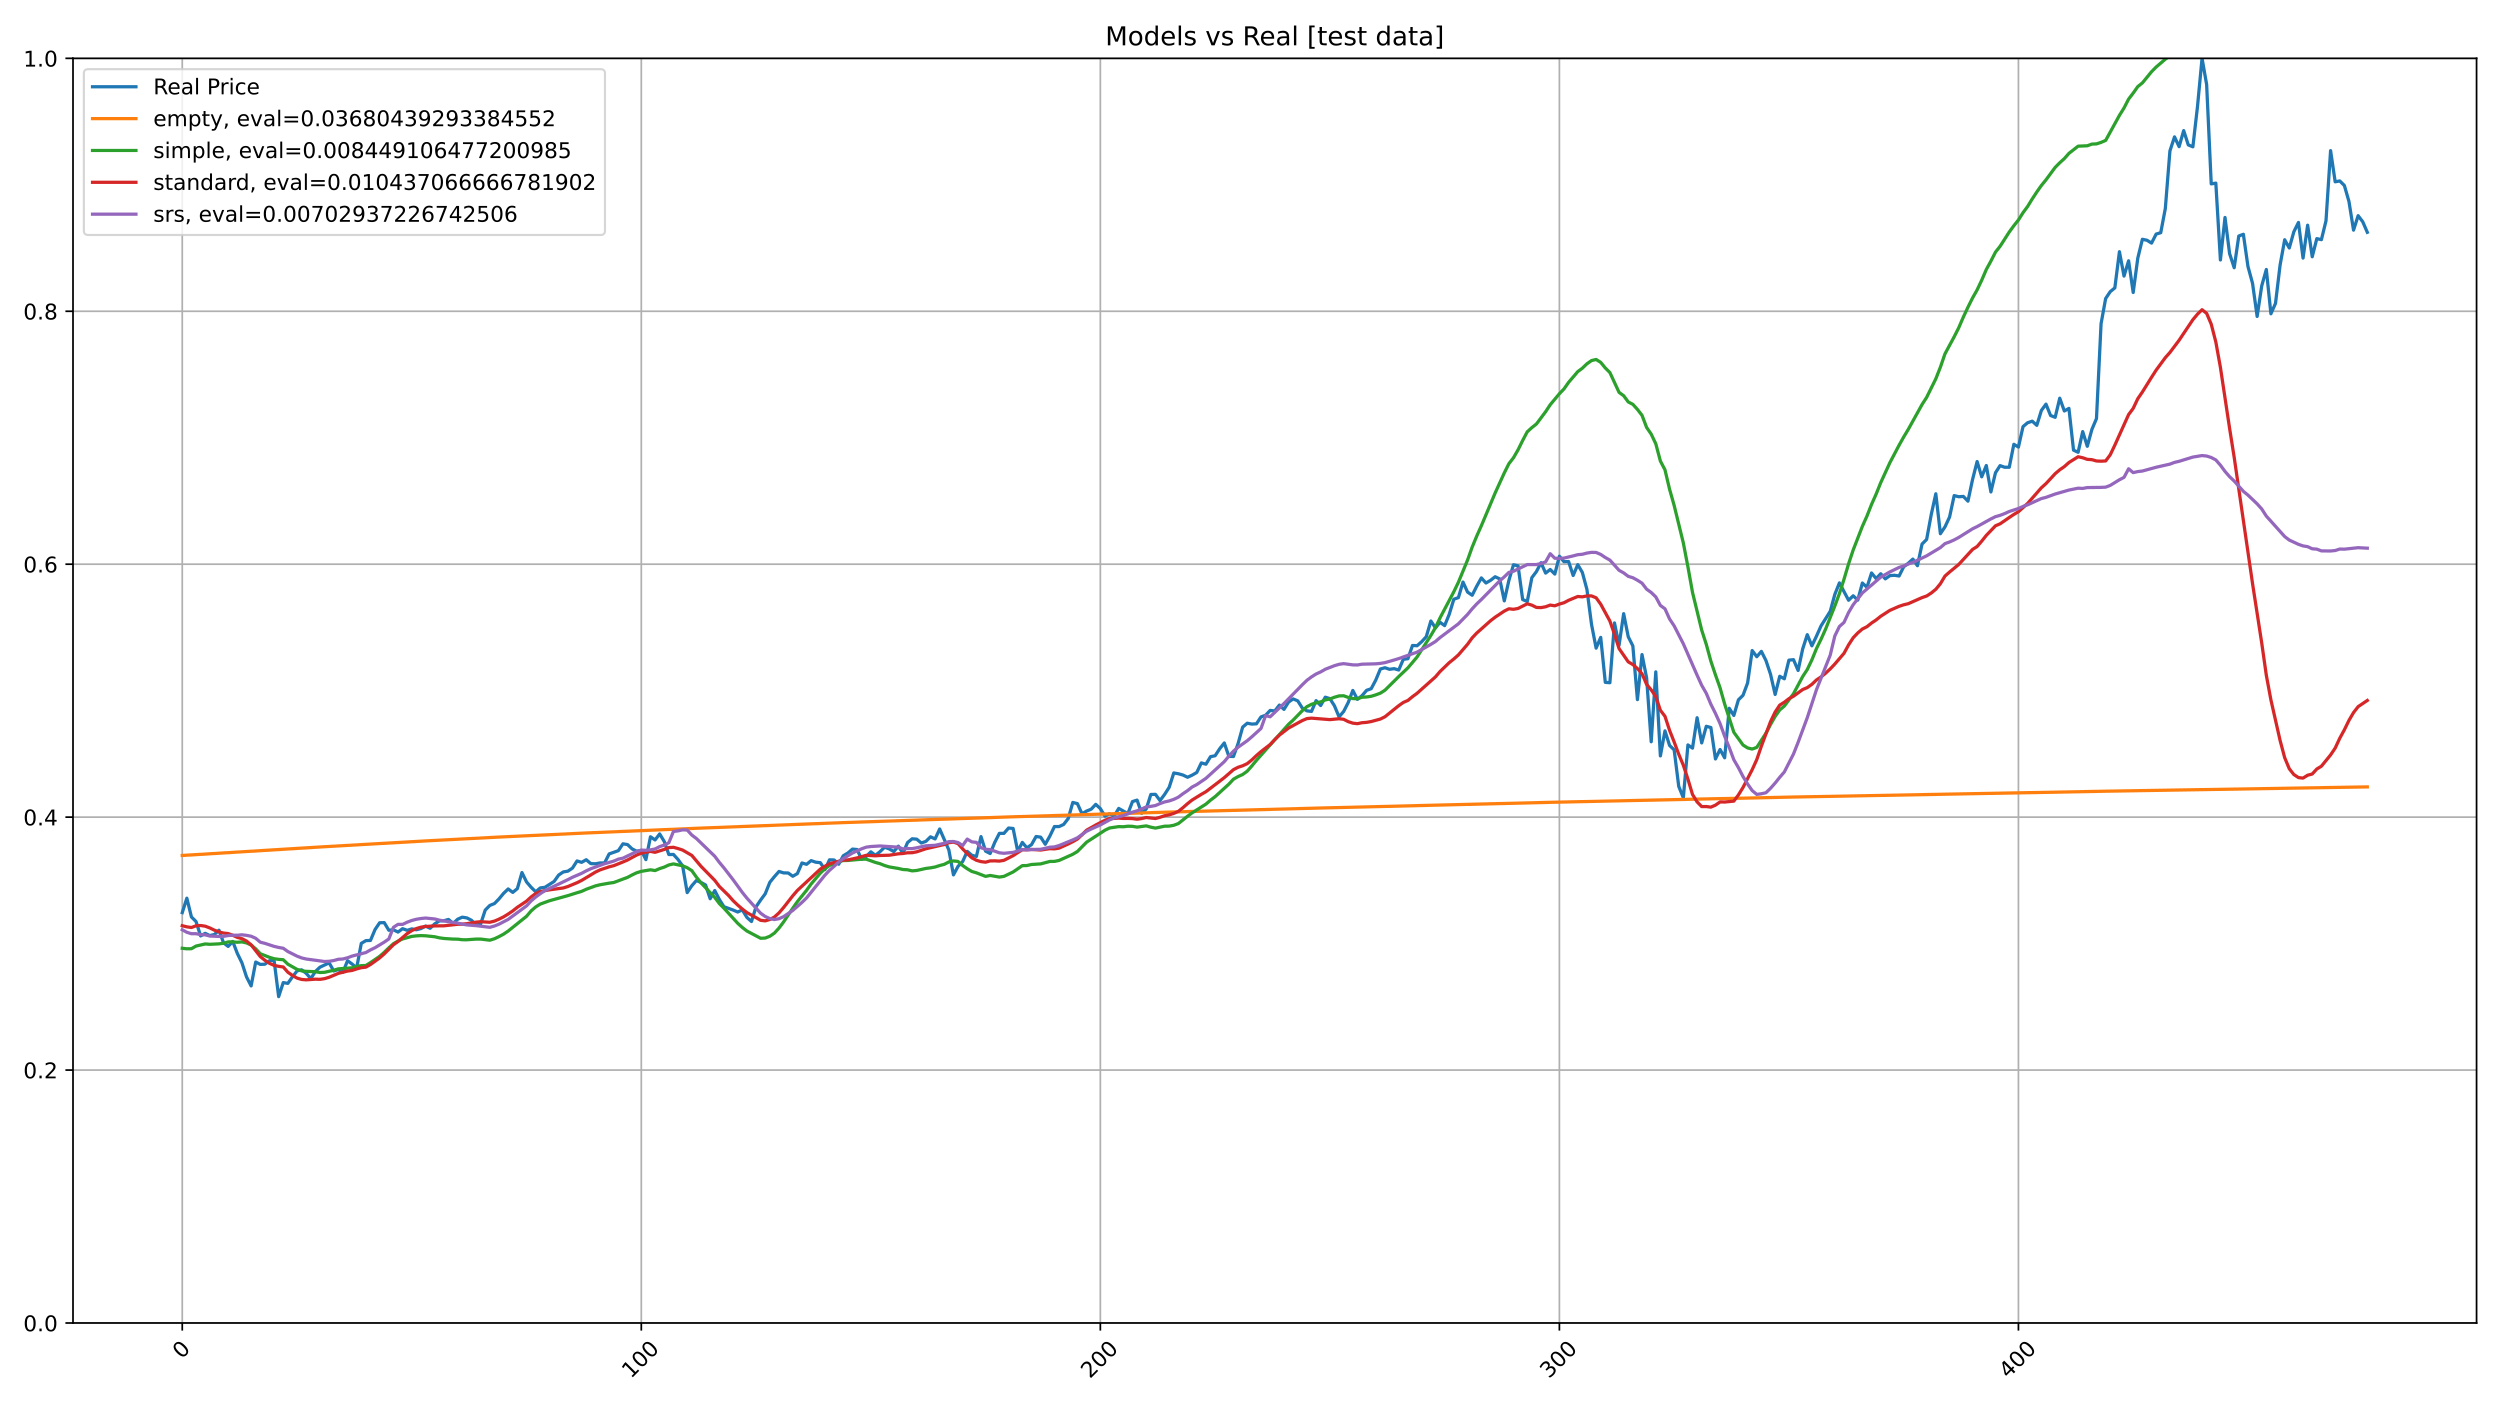 <?xml version="1.0" encoding="utf-8" standalone="no"?>
<!DOCTYPE svg PUBLIC "-//W3C//DTD SVG 1.1//EN"
  "http://www.w3.org/Graphics/SVG/1.1/DTD/svg11.dtd">
<!-- Created with matplotlib (https://matplotlib.org/) -->
<svg height="648pt" version="1.1" viewBox="0 0 1152 648" width="1152pt" xmlns="http://www.w3.org/2000/svg" xmlns:xlink="http://www.w3.org/1999/xlink">
 <defs>
  <style type="text/css">*{stroke-linecap:butt;stroke-linejoin:round;}</style>
 </defs>
 <g id="figure_1">
  <g id="patch_1">
   <path d="M 0 648 
L 1152 648 
L 1152 0 
L 0 0 
z
" style="fill:#ffffff;"/>
  </g>
  <g id="axes_1">
   <g id="patch_2">
    <path d="M 33.64 609.644 
L 1141.2 609.644 
L 1141.2 26.88 
L 33.64 26.88 
z
" style="fill:#ffffff;"/>
   </g>
   <g id="matplotlib.axis_1">
    <g id="xtick_1">
     <g id="line2d_1">
      <path clip-path="url(#pd2c90dbc5b)" d="M 83.984 609.644 
L 83.984 26.88 
" style="fill:none;stroke:#b0b0b0;stroke-linecap:square;stroke-width:0.8;"/>
     </g>
     <g id="line2d_2">
      <defs>
       <path d="M 0 0 
L 0 3.5 
" id="m3523ee87d8" style="stroke:#000000;stroke-width:0.8;"/>
      </defs>
      <g>
       <use style="stroke:#000000;stroke-width:0.8;" x="83.984" xlink:href="#m3523ee87d8" y="609.644"/>
      </g>
     </g>
     <g id="text_1">
      <!-- 0 -->
      <g transform="translate(83.685 626.516)rotate(-45)scale(0.1 -0.1)">
       <defs>
        <path d="M 31.781 66.406 
Q 24.172 66.406 20.328 58.906 
Q 16.5 51.422 16.5 36.375 
Q 16.5 21.391 20.328 13.891 
Q 24.172 6.391 31.781 6.391 
Q 39.453 6.391 43.281 13.891 
Q 47.125 21.391 47.125 36.375 
Q 47.125 51.422 43.281 58.906 
Q 39.453 66.406 31.781 66.406 
z
M 31.781 74.219 
Q 44.047 74.219 50.516 64.516 
Q 56.984 54.828 56.984 36.375 
Q 56.984 17.969 50.516 8.266 
Q 44.047 -1.422 31.781 -1.422 
Q 19.531 -1.422 13.062 8.266 
Q 6.594 17.969 6.594 36.375 
Q 6.594 54.828 13.062 64.516 
Q 19.531 74.219 31.781 74.219 
z
" id="DejaVuSans-48"/>
       </defs>
       <use xlink:href="#DejaVuSans-48"/>
      </g>
     </g>
    </g>
    <g id="xtick_2">
     <g id="line2d_3">
      <path clip-path="url(#pd2c90dbc5b)" d="M 295.512 609.644 
L 295.512 26.88 
" style="fill:none;stroke:#b0b0b0;stroke-linecap:square;stroke-width:0.8;"/>
     </g>
     <g id="line2d_4">
      <g>
       <use style="stroke:#000000;stroke-width:0.8;" x="295.512" xlink:href="#m3523ee87d8" y="609.644"/>
      </g>
     </g>
     <g id="text_2">
      <!-- 100 -->
      <g transform="translate(290.714 635.514)rotate(-45)scale(0.1 -0.1)">
       <defs>
        <path d="M 12.406 8.297 
L 28.516 8.297 
L 28.516 63.922 
L 10.984 60.406 
L 10.984 69.391 
L 28.422 72.906 
L 38.281 72.906 
L 38.281 8.297 
L 54.391 8.297 
L 54.391 0 
L 12.406 0 
z
" id="DejaVuSans-49"/>
       </defs>
       <use xlink:href="#DejaVuSans-49"/>
       <use x="63.623" xlink:href="#DejaVuSans-48"/>
       <use x="127.246" xlink:href="#DejaVuSans-48"/>
      </g>
     </g>
    </g>
    <g id="xtick_3">
     <g id="line2d_5">
      <path clip-path="url(#pd2c90dbc5b)" d="M 507.039 609.644 
L 507.039 26.88 
" style="fill:none;stroke:#b0b0b0;stroke-linecap:square;stroke-width:0.8;"/>
     </g>
     <g id="line2d_6">
      <g>
       <use style="stroke:#000000;stroke-width:0.8;" x="507.039" xlink:href="#m3523ee87d8" y="609.644"/>
      </g>
     </g>
     <g id="text_3">
      <!-- 200 -->
      <g transform="translate(502.242 635.514)rotate(-45)scale(0.1 -0.1)">
       <defs>
        <path d="M 19.188 8.297 
L 53.609 8.297 
L 53.609 0 
L 7.328 0 
L 7.328 8.297 
Q 12.938 14.109 22.625 23.891 
Q 32.328 33.688 34.812 36.531 
Q 39.547 41.844 41.422 45.531 
Q 43.312 49.219 43.312 52.781 
Q 43.312 58.594 39.234 62.25 
Q 35.156 65.922 28.609 65.922 
Q 23.969 65.922 18.812 64.312 
Q 13.672 62.703 7.812 59.422 
L 7.812 69.391 
Q 13.766 71.781 18.938 73 
Q 24.125 74.219 28.422 74.219 
Q 39.75 74.219 46.484 68.547 
Q 53.219 62.891 53.219 53.422 
Q 53.219 48.922 51.531 44.891 
Q 49.859 40.875 45.406 35.406 
Q 44.188 33.984 37.641 27.219 
Q 31.109 20.453 19.188 8.297 
z
" id="DejaVuSans-50"/>
       </defs>
       <use xlink:href="#DejaVuSans-50"/>
       <use x="63.623" xlink:href="#DejaVuSans-48"/>
       <use x="127.246" xlink:href="#DejaVuSans-48"/>
      </g>
     </g>
    </g>
    <g id="xtick_4">
     <g id="line2d_7">
      <path clip-path="url(#pd2c90dbc5b)" d="M 718.567 609.644 
L 718.567 26.88 
" style="fill:none;stroke:#b0b0b0;stroke-linecap:square;stroke-width:0.8;"/>
     </g>
     <g id="line2d_8">
      <g>
       <use style="stroke:#000000;stroke-width:0.8;" x="718.567" xlink:href="#m3523ee87d8" y="609.644"/>
      </g>
     </g>
     <g id="text_4">
      <!-- 300 -->
      <g transform="translate(713.77 635.514)rotate(-45)scale(0.1 -0.1)">
       <defs>
        <path d="M 40.578 39.312 
Q 47.656 37.797 51.625 33 
Q 55.609 28.219 55.609 21.188 
Q 55.609 10.406 48.188 4.484 
Q 40.766 -1.422 27.094 -1.422 
Q 22.516 -1.422 17.656 -0.516 
Q 12.797 0.391 7.625 2.203 
L 7.625 11.719 
Q 11.719 9.328 16.594 8.109 
Q 21.484 6.891 26.812 6.891 
Q 36.078 6.891 40.938 10.547 
Q 45.797 14.203 45.797 21.188 
Q 45.797 27.641 41.281 31.266 
Q 36.766 34.906 28.719 34.906 
L 20.219 34.906 
L 20.219 43.016 
L 29.109 43.016 
Q 36.375 43.016 40.234 45.922 
Q 44.094 48.828 44.094 54.297 
Q 44.094 59.906 40.109 62.906 
Q 36.141 65.922 28.719 65.922 
Q 24.656 65.922 20.016 65.031 
Q 15.375 64.156 9.812 62.312 
L 9.812 71.094 
Q 15.438 72.656 20.344 73.438 
Q 25.25 74.219 29.594 74.219 
Q 40.828 74.219 47.359 69.109 
Q 53.906 64.016 53.906 55.328 
Q 53.906 49.266 50.438 45.094 
Q 46.969 40.922 40.578 39.312 
z
" id="DejaVuSans-51"/>
       </defs>
       <use xlink:href="#DejaVuSans-51"/>
       <use x="63.623" xlink:href="#DejaVuSans-48"/>
       <use x="127.246" xlink:href="#DejaVuSans-48"/>
      </g>
     </g>
    </g>
    <g id="xtick_5">
     <g id="line2d_9">
      <path clip-path="url(#pd2c90dbc5b)" d="M 930.095 609.644 
L 930.095 26.88 
" style="fill:none;stroke:#b0b0b0;stroke-linecap:square;stroke-width:0.8;"/>
     </g>
     <g id="line2d_10">
      <g>
       <use style="stroke:#000000;stroke-width:0.8;" x="930.095" xlink:href="#m3523ee87d8" y="609.644"/>
      </g>
     </g>
     <g id="text_5">
      <!-- 400 -->
      <g transform="translate(925.298 635.514)rotate(-45)scale(0.1 -0.1)">
       <defs>
        <path d="M 37.797 64.312 
L 12.891 25.391 
L 37.797 25.391 
z
M 35.203 72.906 
L 47.609 72.906 
L 47.609 25.391 
L 58.016 25.391 
L 58.016 17.188 
L 47.609 17.188 
L 47.609 0 
L 37.797 0 
L 37.797 17.188 
L 4.891 17.188 
L 4.891 26.703 
z
" id="DejaVuSans-52"/>
       </defs>
       <use xlink:href="#DejaVuSans-52"/>
       <use x="63.623" xlink:href="#DejaVuSans-48"/>
       <use x="127.246" xlink:href="#DejaVuSans-48"/>
      </g>
     </g>
    </g>
   </g>
   <g id="matplotlib.axis_2">
    <g id="ytick_1">
     <g id="line2d_11">
      <path clip-path="url(#pd2c90dbc5b)" d="M 33.64 609.644 
L 1141.2 609.644 
" style="fill:none;stroke:#b0b0b0;stroke-linecap:square;stroke-width:0.8;"/>
     </g>
     <g id="line2d_12">
      <defs>
       <path d="M 0 0 
L -3.5 0 
" id="m5a9e60551b" style="stroke:#000000;stroke-width:0.8;"/>
      </defs>
      <g>
       <use style="stroke:#000000;stroke-width:0.8;" x="33.64" xlink:href="#m5a9e60551b" y="609.644"/>
      </g>
     </g>
     <g id="text_6">
      <!-- 0.0 -->
      <g transform="translate(10.737 613.444)scale(0.1 -0.1)">
       <defs>
        <path d="M 10.688 12.406 
L 21 12.406 
L 21 0 
L 10.688 0 
z
" id="DejaVuSans-46"/>
       </defs>
       <use xlink:href="#DejaVuSans-48"/>
       <use x="63.623" xlink:href="#DejaVuSans-46"/>
       <use x="95.41" xlink:href="#DejaVuSans-48"/>
      </g>
     </g>
    </g>
    <g id="ytick_2">
     <g id="line2d_13">
      <path clip-path="url(#pd2c90dbc5b)" d="M 33.64 493.092 
L 1141.2 493.092 
" style="fill:none;stroke:#b0b0b0;stroke-linecap:square;stroke-width:0.8;"/>
     </g>
     <g id="line2d_14">
      <g>
       <use style="stroke:#000000;stroke-width:0.8;" x="33.64" xlink:href="#m5a9e60551b" y="493.092"/>
      </g>
     </g>
     <g id="text_7">
      <!-- 0.2 -->
      <g transform="translate(10.737 496.891)scale(0.1 -0.1)">
       <use xlink:href="#DejaVuSans-48"/>
       <use x="63.623" xlink:href="#DejaVuSans-46"/>
       <use x="95.41" xlink:href="#DejaVuSans-50"/>
      </g>
     </g>
    </g>
    <g id="ytick_3">
     <g id="line2d_15">
      <path clip-path="url(#pd2c90dbc5b)" d="M 33.64 376.539 
L 1141.2 376.539 
" style="fill:none;stroke:#b0b0b0;stroke-linecap:square;stroke-width:0.8;"/>
     </g>
     <g id="line2d_16">
      <g>
       <use style="stroke:#000000;stroke-width:0.8;" x="33.64" xlink:href="#m5a9e60551b" y="376.539"/>
      </g>
     </g>
     <g id="text_8">
      <!-- 0.4 -->
      <g transform="translate(10.737 380.338)scale(0.1 -0.1)">
       <use xlink:href="#DejaVuSans-48"/>
       <use x="63.623" xlink:href="#DejaVuSans-46"/>
       <use x="95.41" xlink:href="#DejaVuSans-52"/>
      </g>
     </g>
    </g>
    <g id="ytick_4">
     <g id="line2d_17">
      <path clip-path="url(#pd2c90dbc5b)" d="M 33.64 259.986 
L 1141.2 259.986 
" style="fill:none;stroke:#b0b0b0;stroke-linecap:square;stroke-width:0.8;"/>
     </g>
     <g id="line2d_18">
      <g>
       <use style="stroke:#000000;stroke-width:0.8;" x="33.64" xlink:href="#m5a9e60551b" y="259.986"/>
      </g>
     </g>
     <g id="text_9">
      <!-- 0.6 -->
      <g transform="translate(10.737 263.785)scale(0.1 -0.1)">
       <defs>
        <path d="M 33.016 40.375 
Q 26.375 40.375 22.484 35.828 
Q 18.609 31.297 18.609 23.391 
Q 18.609 15.531 22.484 10.953 
Q 26.375 6.391 33.016 6.391 
Q 39.656 6.391 43.531 10.953 
Q 47.406 15.531 47.406 23.391 
Q 47.406 31.297 43.531 35.828 
Q 39.656 40.375 33.016 40.375 
z
M 52.594 71.297 
L 52.594 62.312 
Q 48.875 64.062 45.094 64.984 
Q 41.312 65.922 37.594 65.922 
Q 27.828 65.922 22.672 59.328 
Q 17.531 52.734 16.797 39.406 
Q 19.672 43.656 24.016 45.922 
Q 28.375 48.188 33.594 48.188 
Q 44.578 48.188 50.953 41.516 
Q 57.328 34.859 57.328 23.391 
Q 57.328 12.156 50.688 5.359 
Q 44.047 -1.422 33.016 -1.422 
Q 20.359 -1.422 13.672 8.266 
Q 6.984 17.969 6.984 36.375 
Q 6.984 53.656 15.188 63.938 
Q 23.391 74.219 37.203 74.219 
Q 40.922 74.219 44.703 73.484 
Q 48.484 72.75 52.594 71.297 
z
" id="DejaVuSans-54"/>
       </defs>
       <use xlink:href="#DejaVuSans-48"/>
       <use x="63.623" xlink:href="#DejaVuSans-46"/>
       <use x="95.41" xlink:href="#DejaVuSans-54"/>
      </g>
     </g>
    </g>
    <g id="ytick_5">
     <g id="line2d_19">
      <path clip-path="url(#pd2c90dbc5b)" d="M 33.64 143.433 
L 1141.2 143.433 
" style="fill:none;stroke:#b0b0b0;stroke-linecap:square;stroke-width:0.8;"/>
     </g>
     <g id="line2d_20">
      <g>
       <use style="stroke:#000000;stroke-width:0.8;" x="33.64" xlink:href="#m5a9e60551b" y="143.433"/>
      </g>
     </g>
     <g id="text_10">
      <!-- 0.8 -->
      <g transform="translate(10.737 147.232)scale(0.1 -0.1)">
       <defs>
        <path d="M 31.781 34.625 
Q 24.75 34.625 20.719 30.859 
Q 16.703 27.094 16.703 20.516 
Q 16.703 13.922 20.719 10.156 
Q 24.75 6.391 31.781 6.391 
Q 38.812 6.391 42.859 10.172 
Q 46.922 13.969 46.922 20.516 
Q 46.922 27.094 42.891 30.859 
Q 38.875 34.625 31.781 34.625 
z
M 21.922 38.812 
Q 15.578 40.375 12.031 44.719 
Q 8.5 49.078 8.5 55.328 
Q 8.5 64.062 14.719 69.141 
Q 20.953 74.219 31.781 74.219 
Q 42.672 74.219 48.875 69.141 
Q 55.078 64.062 55.078 55.328 
Q 55.078 49.078 51.531 44.719 
Q 48 40.375 41.703 38.812 
Q 48.828 37.156 52.797 32.312 
Q 56.781 27.484 56.781 20.516 
Q 56.781 9.906 50.312 4.234 
Q 43.844 -1.422 31.781 -1.422 
Q 19.734 -1.422 13.25 4.234 
Q 6.781 9.906 6.781 20.516 
Q 6.781 27.484 10.781 32.312 
Q 14.797 37.156 21.922 38.812 
z
M 18.312 54.391 
Q 18.312 48.734 21.844 45.562 
Q 25.391 42.391 31.781 42.391 
Q 38.141 42.391 41.719 45.562 
Q 45.312 48.734 45.312 54.391 
Q 45.312 60.062 41.719 63.234 
Q 38.141 66.406 31.781 66.406 
Q 25.391 66.406 21.844 63.234 
Q 18.312 60.062 18.312 54.391 
z
" id="DejaVuSans-56"/>
       </defs>
       <use xlink:href="#DejaVuSans-48"/>
       <use x="63.623" xlink:href="#DejaVuSans-46"/>
       <use x="95.41" xlink:href="#DejaVuSans-56"/>
      </g>
     </g>
    </g>
    <g id="ytick_6">
     <g id="line2d_21">
      <path clip-path="url(#pd2c90dbc5b)" d="M 33.64 26.88 
L 1141.2 26.88 
" style="fill:none;stroke:#b0b0b0;stroke-linecap:square;stroke-width:0.8;"/>
     </g>
     <g id="line2d_22">
      <g>
       <use style="stroke:#000000;stroke-width:0.8;" x="33.64" xlink:href="#m5a9e60551b" y="26.88"/>
      </g>
     </g>
     <g id="text_11">
      <!-- 1.0 -->
      <g transform="translate(10.737 30.679)scale(0.1 -0.1)">
       <use xlink:href="#DejaVuSans-49"/>
       <use x="63.623" xlink:href="#DejaVuSans-46"/>
       <use x="95.41" xlink:href="#DejaVuSans-48"/>
      </g>
     </g>
    </g>
   </g>
   <g id="line2d_23">
    <path clip-path="url(#pd2c90dbc5b)" d="M 83.984 420.528 
L 86.099 413.889 
L 88.214 422.539 
L 90.329 424.635 
L 92.445 431.263 
L 94.56 430.082 
L 96.675 431.114 
L 98.791 430.614 
L 100.906 428.646 
L 103.021 434.466 
L 105.136 436.104 
L 107.252 433.838 
L 109.367 439.349 
L 111.482 443.669 
L 113.598 450.159 
L 115.713 454.308 
L 117.828 443.307 
L 119.943 444.392 
L 122.059 444.307 
L 124.174 442.701 
L 126.289 442.509 
L 128.404 459.245 
L 130.52 452.787 
L 132.635 453.138 
L 134.75 450.137 
L 136.866 447.414 
L 138.981 446.892 
L 141.096 448.499 
L 143.211 450.935 
L 145.327 447.669 
L 147.442 445.679 
L 151.673 443.679 
L 153.788 447.424 
L 155.903 446.765 
L 158.018 448.062 
L 160.134 442.679 
L 162.249 444.233 
L 164.364 445.956 
L 166.48 434.71 
L 168.595 433.444 
L 170.71 433.359 
L 172.825 428.327 
L 174.941 425.21 
L 177.056 425.146 
L 179.171 428.657 
L 181.286 428.444 
L 183.402 429.491 
L 185.517 427.931 
L 187.632 428.69 
L 189.748 428.027 
L 191.863 428.433 
L 193.978 427.888 
L 196.093 426.713 
L 198.209 427.749 
L 200.324 425.708 
L 202.439 424.362 
L 204.555 424.255 
L 206.67 423.678 
L 208.785 425.516 
L 210.9 423.571 
L 213.016 422.631 
L 215.131 422.973 
L 217.246 424.052 
L 219.361 426.211 
L 221.477 425.773 
L 223.592 419.372 
L 225.707 417.225 
L 227.823 416.37 
L 229.938 414.212 
L 232.053 411.658 
L 234.168 409.628 
L 236.284 411.22 
L 238.399 409.478 
L 240.514 402.073 
L 242.63 406.39 
L 244.745 408.859 
L 246.86 410.942 
L 248.975 409.147 
L 251.091 408.88 
L 255.321 406.187 
L 257.437 403.217 
L 259.552 401.796 
L 261.667 401.432 
L 263.782 400.033 
L 265.898 396.721 
L 268.013 397.361 
L 270.128 396.165 
L 272.243 397.949 
L 274.359 398.035 
L 276.474 397.65 
L 278.589 397.628 
L 280.705 393.483 
L 284.935 391.987 
L 287.05 388.835 
L 289.166 389.177 
L 291.281 391.186 
L 293.396 392.233 
L 295.512 391.902 
L 297.627 396.111 
L 299.742 385.587 
L 301.857 387.051 
L 303.973 384.273 
L 306.088 387.766 
L 308.203 393.772 
L 310.318 393.728 
L 312.434 396.058 
L 314.549 399.018 
L 316.664 411.31 
L 318.78 408.157 
L 320.895 405.732 
L 323.01 406.634 
L 325.125 407.792 
L 327.241 414.131 
L 329.356 410.367 
L 331.471 414.464 
L 333.587 417.811 
L 337.817 419.344 
L 339.932 420.257 
L 342.048 419.27 
L 344.163 422.734 
L 346.278 424.633 
L 348.393 417.832 
L 350.509 414.721 
L 352.624 411.847 
L 354.739 406.558 
L 356.855 403.952 
L 358.97 401.56 
L 361.085 402.225 
L 363.2 402.268 
L 365.316 403.78 
L 367.431 402.547 
L 369.546 397.655 
L 371.662 398.277 
L 373.777 396.572 
L 375.892 397.301 
L 378.007 397.516 
L 380.123 400.745 
L 382.238 396.207 
L 384.353 396.272 
L 386.469 398.224 
L 388.584 394.33 
L 390.699 393.064 
L 392.814 391.262 
L 394.93 391.455 
L 397.045 395.971 
L 399.16 394.663 
L 401.275 392.528 
L 403.391 394.116 
L 405.506 392.453 
L 407.621 390.404 
L 409.737 391.166 
L 411.852 392.399 
L 413.967 389.922 
L 416.082 393.215 
L 418.198 388.248 
L 420.313 386.511 
L 422.428 386.693 
L 424.544 388.463 
L 426.659 387.69 
L 428.774 385.609 
L 430.889 386.575 
L 433.005 382.005 
L 437.235 391.681 
L 439.35 403.137 
L 441.466 399.211 
L 443.581 397.022 
L 445.696 392.313 
L 447.812 394.105 
L 449.927 394.654 
L 452.042 385.512 
L 454.157 392.21 
L 456.273 393.297 
L 458.388 388.172 
L 460.503 384.026 
L 462.619 384.016 
L 464.734 381.561 
L 466.849 381.754 
L 468.964 392.328 
L 471.08 388.183 
L 473.195 390.691 
L 475.31 389.216 
L 477.425 385.469 
L 479.541 385.76 
L 481.656 389.033 
L 483.771 385.275 
L 485.887 380.872 
L 488.002 380.893 
L 490.117 379.913 
L 492.232 377.189 
L 494.348 369.77 
L 496.463 370.308 
L 498.578 374.982 
L 500.694 373.743 
L 502.809 372.882 
L 504.924 370.653 
L 507.039 372.602 
L 509.155 376.08 
L 511.27 375.014 
L 513.385 376.133 
L 515.501 372.526 
L 519.731 374.906 
L 521.846 369.361 
L 523.962 368.693 
L 526.077 374.755 
L 528.192 372.752 
L 530.307 366.087 
L 532.423 366.033 
L 534.538 368.898 
L 536.653 366.066 
L 538.769 362.771 
L 540.884 356.181 
L 542.999 356.547 
L 545.114 357.14 
L 547.23 358.162 
L 549.345 357.183 
L 551.46 355.966 
L 553.576 351.551 
L 555.691 352.143 
L 557.806 348.676 
L 559.921 348.245 
L 562.037 345.015 
L 564.152 342.355 
L 566.267 348.558 
L 568.382 348.59 
L 570.498 342.668 
L 572.613 335.066 
L 574.728 333.257 
L 576.844 333.655 
L 578.959 333.537 
L 581.074 330.349 
L 583.189 329.583 
L 585.305 327.358 
L 587.42 327.617 
L 589.535 324.906 
L 591.651 326.882 
L 593.766 323.513 
L 595.881 322.066 
L 597.996 322.941 
L 600.112 326.289 
L 602.227 327.563 
L 604.342 327.812 
L 606.458 322.854 
L 608.573 325.101 
L 610.688 321.267 
L 612.803 321.904 
L 614.919 325.241 
L 617.034 330.328 
L 619.149 327.855 
L 621.264 323.708 
L 623.38 318.167 
L 625.495 322.26 
L 627.61 320.576 
L 629.726 318.103 
L 631.841 317.357 
L 633.956 313.372 
L 636.071 308.286 
L 638.187 307.692 
L 640.302 308.415 
L 642.417 308.113 
L 644.533 308.739 
L 646.648 303.815 
L 648.763 303.523 
L 650.878 297.432 
L 652.994 297.551 
L 655.109 295.693 
L 657.224 293.393 
L 659.339 286.157 
L 661.455 289.31 
L 663.57 286.751 
L 665.685 288.274 
L 667.801 283.09 
L 669.916 276.135 
L 672.031 275.379 
L 674.146 268.219 
L 676.262 272.841 
L 678.377 274.288 
L 680.492 270.076 
L 682.608 266.307 
L 684.723 268.64 
L 686.838 267.42 
L 688.953 265.767 
L 691.069 266.761 
L 693.184 276.869 
L 695.299 267.431 
L 697.414 260.249 
L 699.53 260.756 
L 701.645 276.265 
L 703.76 277.183 
L 705.876 266.178 
L 707.991 263.37 
L 710.106 259.309 
L 712.221 264.072 
L 714.337 262.426 
L 716.452 264.527 
L 718.567 256.31 
L 720.683 258.832 
L 722.798 258.745 
L 724.913 265.187 
L 727.028 260.186 
L 729.144 263.779 
L 731.259 271.628 
L 733.374 287.726 
L 735.49 298.66 
L 737.605 293.712 
L 739.72 314.422 
L 741.835 314.595 
L 743.951 287.044 
L 746.066 297.317 
L 748.181 282.789 
L 750.296 293.42 
L 752.412 297.632 
L 754.527 322.379 
L 756.642 301.626 
L 758.758 312.354 
L 760.873 341.8 
L 762.988 309.605 
L 765.103 348.317 
L 767.219 336.788 
L 769.334 343.489 
L 771.449 345.535 
L 773.565 362.358 
L 775.68 367.63 
L 777.795 343.261 
L 779.91 344.734 
L 782.026 330.747 
L 784.141 342.33 
L 786.256 334.677 
L 788.371 335.24 
L 790.487 349.724 
L 792.602 345.372 
L 794.717 349.183 
L 796.833 326.384 
L 798.948 329.675 
L 801.063 322.487 
L 803.178 320.408 
L 805.294 314.714 
L 807.409 299.775 
L 809.524 302.611 
L 811.64 300.164 
L 813.755 304.376 
L 815.87 310.73 
L 817.985 319.997 
L 820.101 311.629 
L 822.216 312.787 
L 824.331 304.192 
L 826.447 303.975 
L 828.562 308.944 
L 830.677 299.039 
L 832.792 292.468 
L 834.908 297.588 
L 837.023 293.16 
L 839.138 288.397 
L 843.369 281.707 
L 845.484 273.902 
L 847.599 268.605 
L 851.83 276.593 
L 853.945 274.542 
L 856.06 276.528 
L 858.176 268.659 
L 860.291 270.635 
L 862.406 264.024 
L 864.522 266.608 
L 866.637 264.393 
L 868.752 266.738 
L 870.867 265.24 
L 872.983 265.088 
L 875.098 265.424 
L 877.213 261.18 
L 879.328 259.563 
L 881.444 257.631 
L 883.559 260.67 
L 885.674 250.706 
L 887.79 248.578 
L 889.905 237.149 
L 892.02 227.543 
L 894.135 245.93 
L 896.251 242.782 
L 898.366 238.234 
L 900.481 228.368 
L 902.597 228.9 
L 904.712 228.748 
L 906.827 230.929 
L 908.942 220.998 
L 911.058 212.683 
L 913.173 219.706 
L 915.288 214.518 
L 917.403 226.685 
L 919.519 217.839 
L 921.634 214.562 
L 923.749 215.31 
L 925.865 215.31 
L 927.98 204.738 
L 930.095 205.997 
L 932.21 196.576 
L 934.326 194.796 
L 936.441 194.068 
L 938.556 195.99 
L 940.672 189.13 
L 942.787 186.232 
L 944.902 191.453 
L 947.017 192.299 
L 949.133 183.485 
L 951.248 189.379 
L 953.363 188.196 
L 955.479 207.419 
L 957.594 208.418 
L 959.709 198.888 
L 961.824 205.65 
L 963.94 197.889 
L 966.055 192.896 
L 968.17 149.175 
L 970.285 137.55 
L 972.401 134.392 
L 974.516 132.666 
L 976.631 115.994 
L 978.747 127.217 
L 980.862 120.192 
L 982.977 134.775 
L 985.092 118.963 
L 987.208 110.264 
L 989.323 110.71 
L 991.438 112.015 
L 993.554 107.861 
L 995.669 107.23 
L 997.784 96.062 
L 999.899 69.551 
L 1002.015 63.081 
L 1004.13 67.572 
L 1006.245 60.188 
L 1008.36 66.767 
L 1010.476 67.648 
L 1012.591 49.238 
L 1014.706 26.88 
L 1016.822 38.972 
L 1018.937 84.731 
L 1021.052 84.383 
L 1023.167 119.79 
L 1025.283 100.216 
L 1027.398 116.876 
L 1029.513 123.357 
L 1031.629 108.763 
L 1033.744 107.959 
L 1035.859 122.791 
L 1037.974 130.577 
L 1040.09 145.801 
L 1042.205 131.708 
L 1044.32 124.183 
L 1046.436 144.583 
L 1048.551 139.799 
L 1050.666 122.139 
L 1052.781 110.482 
L 1054.897 114.266 
L 1057.012 106.784 
L 1059.127 102.522 
L 1061.242 118.92 
L 1063.358 103.783 
L 1065.473 118.311 
L 1067.588 109.96 
L 1069.704 110.438 
L 1071.819 101.739 
L 1073.934 69.42 
L 1076.049 83.774 
L 1078.165 83.383 
L 1080.28 85.471 
L 1082.395 92.822 
L 1084.511 106.045 
L 1086.626 99.39 
L 1088.741 102.174 
L 1090.856 107.045 
L 1090.856 107.045 
" style="fill:none;stroke:#1f77b4;stroke-linecap:square;stroke-width:1.5;"/>
   </g>
   <g id="line2d_24">
    <path clip-path="url(#pd2c90dbc5b)" d="M 83.984 394.191 
L 149.557 390.165 
L 196.093 387.496 
L 229.938 385.719 
L 270.128 383.834 
L 320.895 381.67 
L 388.584 379.053 
L 466.849 376.374 
L 536.653 374.268 
L 608.573 372.33 
L 714.337 369.707 
L 826.447 367.272 
L 970.285 364.588 
L 1090.856 362.604 
L 1090.856 362.604 
" style="fill:none;stroke:#ff7f0e;stroke-linecap:square;stroke-width:1.5;"/>
   </g>
   <g id="line2d_25">
    <path clip-path="url(#pd2c90dbc5b)" d="M 83.984 436.956 
L 86.099 437.208 
L 88.214 437.164 
L 90.329 435.944 
L 94.56 434.974 
L 96.675 435.135 
L 100.906 434.93 
L 103.021 434.652 
L 105.136 434.034 
L 107.252 434.033 
L 109.367 434.189 
L 111.482 434.031 
L 113.598 434.498 
L 115.713 435.477 
L 117.828 437.236 
L 119.943 439.483 
L 124.174 441.136 
L 126.289 441.778 
L 128.404 442.08 
L 130.52 442.231 
L 132.635 444.283 
L 136.866 446.683 
L 138.981 447.375 
L 141.096 447.592 
L 145.327 447.763 
L 147.442 448.128 
L 149.557 448.033 
L 153.788 447.086 
L 155.903 446.448 
L 162.249 445.971 
L 164.364 445.332 
L 166.48 444.967 
L 168.595 444.899 
L 170.71 443.578 
L 174.941 440.693 
L 177.056 438.824 
L 179.171 436.761 
L 181.286 434.866 
L 183.402 433.654 
L 185.517 432.668 
L 189.748 431.497 
L 191.863 431.246 
L 193.978 431.131 
L 196.093 431.21 
L 200.324 431.66 
L 202.439 432.148 
L 204.555 432.444 
L 208.785 432.734 
L 210.9 432.763 
L 213.016 433.027 
L 215.131 433.037 
L 219.361 432.733 
L 221.477 432.726 
L 225.707 433.248 
L 227.823 432.583 
L 229.938 431.592 
L 232.053 430.451 
L 234.168 429.02 
L 242.63 422.222 
L 244.745 419.738 
L 246.86 417.907 
L 248.975 416.593 
L 253.206 415.057 
L 261.667 412.708 
L 265.898 411.376 
L 268.013 410.739 
L 270.128 409.772 
L 274.359 408.226 
L 276.474 407.704 
L 280.705 406.952 
L 282.82 406.66 
L 289.166 404.293 
L 291.281 403.165 
L 293.396 402.165 
L 295.512 401.516 
L 299.742 400.814 
L 301.857 401.16 
L 303.973 400.25 
L 306.088 399.559 
L 308.203 398.572 
L 310.318 398.088 
L 314.549 398.964 
L 316.664 399.844 
L 318.78 401.186 
L 320.895 404.17 
L 323.01 406.796 
L 329.356 413.534 
L 331.471 416.371 
L 333.587 418.489 
L 339.932 425.446 
L 342.048 427.363 
L 344.163 429.004 
L 350.509 432.364 
L 352.624 432.251 
L 354.739 431.427 
L 356.855 429.972 
L 358.97 427.641 
L 361.085 424.821 
L 365.316 418.499 
L 367.431 415.479 
L 371.662 410.252 
L 373.777 407.33 
L 378.007 402.337 
L 380.123 400.356 
L 382.238 398.793 
L 384.353 398.046 
L 386.469 397.107 
L 388.584 396.52 
L 390.699 396.502 
L 397.045 395.912 
L 399.16 395.91 
L 403.391 397.412 
L 405.506 397.987 
L 407.621 398.837 
L 409.737 399.471 
L 413.967 400.186 
L 416.082 400.67 
L 418.198 400.801 
L 420.313 401.297 
L 422.428 401.11 
L 426.659 400.172 
L 428.774 399.902 
L 430.889 399.511 
L 433.005 398.838 
L 435.12 398.286 
L 437.235 397.174 
L 439.35 396.715 
L 441.466 396.962 
L 443.581 398.826 
L 445.696 400.315 
L 447.812 401.565 
L 449.927 402.195 
L 454.157 403.833 
L 456.273 403.415 
L 460.503 404.153 
L 462.619 403.828 
L 466.849 401.791 
L 471.08 398.889 
L 473.195 398.84 
L 475.31 398.356 
L 479.541 398.085 
L 483.771 396.954 
L 485.887 396.929 
L 488.002 396.498 
L 494.348 393.645 
L 496.463 392.362 
L 500.694 388.077 
L 509.155 382.559 
L 511.27 381.541 
L 515.501 380.902 
L 517.616 380.966 
L 519.731 380.721 
L 521.846 380.779 
L 523.962 381.132 
L 528.192 380.568 
L 530.307 381.165 
L 532.423 381.582 
L 536.653 380.712 
L 538.769 380.675 
L 540.884 380.288 
L 542.999 379.487 
L 547.23 376.118 
L 549.345 374.541 
L 555.691 370.53 
L 557.806 368.712 
L 559.921 367.104 
L 566.267 361.308 
L 568.382 359.049 
L 570.498 357.848 
L 572.613 356.889 
L 574.728 355.357 
L 576.844 352.952 
L 578.959 350.367 
L 593.766 333.746 
L 595.881 331.812 
L 600.112 327.456 
L 602.227 325.631 
L 604.342 324.543 
L 606.458 323.872 
L 608.573 323.438 
L 610.688 322.526 
L 612.803 322.093 
L 614.919 321.287 
L 617.034 320.674 
L 619.149 320.607 
L 621.264 321.372 
L 623.38 321.907 
L 625.495 321.973 
L 627.61 321.291 
L 629.726 321.167 
L 631.841 320.846 
L 633.956 320.195 
L 636.071 319.402 
L 638.187 318.05 
L 644.533 311.764 
L 648.763 307.75 
L 652.994 302.725 
L 659.339 292.836 
L 661.455 289.218 
L 663.57 284.711 
L 669.916 272.692 
L 672.031 268.306 
L 676.262 258.034 
L 678.377 252.115 
L 680.492 246.996 
L 682.608 242.263 
L 688.953 227.185 
L 693.184 217.903 
L 695.299 213.666 
L 697.414 210.934 
L 699.53 207.25 
L 701.645 202.966 
L 703.76 198.975 
L 705.876 197.047 
L 707.991 195.371 
L 712.221 189.714 
L 714.337 186.509 
L 718.567 181.424 
L 720.683 179.225 
L 722.798 176.211 
L 727.028 171.246 
L 729.144 169.675 
L 731.259 167.636 
L 733.374 166.149 
L 735.49 165.638 
L 737.605 166.977 
L 739.72 169.56 
L 741.835 171.669 
L 746.066 180.808 
L 748.181 182.35 
L 750.296 185.212 
L 752.412 186.311 
L 754.527 188.658 
L 756.642 191.381 
L 758.758 196.962 
L 760.873 200.037 
L 762.988 204.499 
L 765.103 212.445 
L 767.219 216.497 
L 769.334 225.43 
L 771.449 232.908 
L 775.68 250.188 
L 777.795 261.21 
L 779.91 272.983 
L 784.141 290.356 
L 786.256 296.922 
L 788.371 304.675 
L 790.487 310.984 
L 792.602 316.939 
L 794.717 324.404 
L 798.948 337.433 
L 803.178 343.308 
L 805.294 344.647 
L 807.409 345.163 
L 809.524 344.401 
L 813.755 337.839 
L 815.87 333.828 
L 817.985 330.128 
L 820.101 327.136 
L 822.216 325.366 
L 826.447 319.672 
L 830.677 311.736 
L 832.792 308.522 
L 834.908 304.076 
L 837.023 298.876 
L 839.138 294.559 
L 841.253 289.841 
L 845.484 279.243 
L 847.599 273.523 
L 849.715 266.925 
L 851.83 259.8 
L 853.945 253.44 
L 858.176 242.54 
L 860.291 237.812 
L 862.406 232.439 
L 864.522 227.679 
L 866.637 222.411 
L 870.867 213.181 
L 875.098 205.15 
L 877.213 201.375 
L 879.328 197.856 
L 885.674 186.41 
L 887.79 183.115 
L 892.02 174.549 
L 894.135 169.186 
L 896.251 163.032 
L 900.481 155.195 
L 902.597 151 
L 904.712 146.091 
L 906.827 141.567 
L 908.942 137.321 
L 911.058 133.577 
L 913.173 129.108 
L 915.288 124.196 
L 917.403 120.315 
L 919.519 116.172 
L 921.634 113.503 
L 925.865 106.9 
L 927.98 104.009 
L 930.095 101.354 
L 932.21 98.014 
L 934.326 95.135 
L 936.441 91.69 
L 938.556 88.465 
L 940.672 85.46 
L 942.787 82.871 
L 947.017 77.137 
L 949.133 75.001 
L 951.248 73.083 
L 953.363 70.673 
L 957.594 67.356 
L 961.824 67.176 
L 963.94 66.398 
L 966.055 66.306 
L 968.17 65.615 
L 970.285 64.707 
L 976.631 53.162 
L 978.747 49.762 
L 980.862 45.663 
L 982.977 42.898 
L 985.092 39.903 
L 987.208 38.208 
L 991.438 33.033 
L 993.554 30.887 
L 997.784 27.263 
L 999.899 25.688 
L 1002.015 23.735 
L 1004.13 20.807 
L 1006.245 18.269 
L 1010.476 14.384 
L 1012.591 13.053 
L 1014.706 11.876 
L 1016.822 10.023 
L 1018.937 7.678 
L 1021.052 6.483 
L 1023.167 7.293 
L 1025.283 7.425 
L 1027.398 9.08 
L 1029.513 9.248 
L 1033.744 11.502 
L 1035.859 11.758 
L 1037.974 12.135 
L 1042.205 14.31 
L 1044.32 15.955 
L 1046.436 16.571 
L 1048.551 16.932 
L 1050.666 18.362 
L 1052.781 19.173 
L 1054.897 19.071 
L 1057.012 18.613 
L 1059.127 18.537 
L 1063.358 17.498 
L 1065.473 17.859 
L 1067.588 17.238 
L 1069.704 17.571 
L 1071.819 17.287 
L 1073.934 17.154 
L 1076.049 16.609 
L 1078.165 14.682 
L 1084.511 12.812 
L 1086.626 12.654 
L 1088.741 13.038 
L 1090.856 12.904 
L 1090.856 12.904 
" style="fill:none;stroke:#2ca02c;stroke-linecap:square;stroke-width:1.5;"/>
   </g>
   <g id="line2d_26">
    <path clip-path="url(#pd2c90dbc5b)" d="M 83.984 426.569 
L 86.099 427.091 
L 88.214 427.391 
L 90.329 426.608 
L 92.445 426.481 
L 94.56 426.79 
L 96.675 427.592 
L 98.791 428.627 
L 100.906 429.417 
L 103.021 429.961 
L 105.136 430.184 
L 107.252 430.979 
L 109.367 431.944 
L 111.482 432.543 
L 113.598 433.638 
L 115.713 435.375 
L 119.943 440.79 
L 122.059 442.497 
L 124.174 443.902 
L 126.289 444.842 
L 128.404 445.293 
L 130.52 445.579 
L 132.635 447.993 
L 134.75 449.486 
L 136.866 450.7 
L 138.981 451.327 
L 141.096 451.507 
L 145.327 451.206 
L 147.442 451.278 
L 149.557 450.966 
L 151.673 450.324 
L 155.903 448.53 
L 160.134 447.471 
L 162.249 447.176 
L 164.364 446.481 
L 166.48 445.914 
L 168.595 445.656 
L 170.71 444.456 
L 174.941 441.409 
L 177.056 439.549 
L 181.286 435.344 
L 183.402 433.83 
L 187.632 430.193 
L 189.748 428.829 
L 191.863 427.875 
L 193.978 427.249 
L 196.093 426.928 
L 200.324 426.657 
L 204.555 426.616 
L 210.9 425.912 
L 213.016 425.846 
L 215.131 425.622 
L 219.361 424.925 
L 221.477 424.724 
L 225.707 424.97 
L 227.823 424.453 
L 229.938 423.549 
L 232.053 422.494 
L 234.168 421.19 
L 236.284 419.746 
L 238.399 418.073 
L 242.63 415.242 
L 244.745 413.314 
L 246.86 411.731 
L 248.975 410.803 
L 253.206 410.036 
L 259.552 409.175 
L 261.667 408.511 
L 265.898 406.746 
L 268.013 405.696 
L 274.359 401.873 
L 276.474 400.854 
L 280.705 399.436 
L 282.82 398.902 
L 287.05 397.206 
L 289.166 396.293 
L 293.396 393.989 
L 295.512 393.167 
L 297.627 392.69 
L 299.742 392.334 
L 301.857 392.746 
L 306.088 391.423 
L 308.203 390.577 
L 310.318 390.432 
L 312.434 391.012 
L 314.549 391.71 
L 318.78 394.168 
L 323.01 399.184 
L 329.356 405.67 
L 331.471 408.468 
L 335.702 412.621 
L 337.817 415.03 
L 339.932 417.047 
L 342.048 418.871 
L 344.163 420.517 
L 348.393 422.853 
L 350.509 424.092 
L 352.624 424.331 
L 354.739 423.708 
L 356.855 422.569 
L 358.97 420.651 
L 361.085 418.181 
L 365.316 412.777 
L 367.431 410.315 
L 378.007 400.491 
L 380.123 399.185 
L 382.238 398.015 
L 386.469 396.859 
L 388.584 396.311 
L 390.699 396.257 
L 394.93 395.325 
L 399.16 394.134 
L 403.391 394.354 
L 405.506 394.206 
L 409.737 394.086 
L 413.967 393.44 
L 416.082 393.287 
L 418.198 392.962 
L 420.313 392.93 
L 422.428 392.524 
L 426.659 391.102 
L 435.12 389.146 
L 437.235 388.32 
L 439.35 388.035 
L 441.466 388.735 
L 443.581 391.157 
L 445.696 393.335 
L 447.812 395.271 
L 449.927 396.417 
L 452.042 397.032 
L 454.157 397.294 
L 456.273 396.717 
L 458.388 396.679 
L 460.503 396.796 
L 462.619 396.438 
L 466.849 394.284 
L 471.08 391.538 
L 473.195 391.58 
L 475.31 391.419 
L 479.541 391.699 
L 483.771 391.068 
L 485.887 391.157 
L 488.002 390.831 
L 492.232 388.911 
L 494.348 387.852 
L 496.463 386.644 
L 498.578 384.681 
L 500.694 382.551 
L 504.924 380.156 
L 509.155 377.993 
L 511.27 377.155 
L 513.385 377.127 
L 515.501 376.982 
L 517.616 377.153 
L 519.731 377.117 
L 521.846 377.206 
L 523.962 377.496 
L 526.077 377.198 
L 528.192 376.709 
L 532.423 377.178 
L 534.538 376.608 
L 536.653 375.881 
L 538.769 375.483 
L 540.884 374.806 
L 542.999 373.866 
L 545.114 372.167 
L 547.23 370.312 
L 549.345 368.637 
L 553.576 366.024 
L 555.691 364.819 
L 564.152 358.334 
L 568.382 354.654 
L 570.498 353.565 
L 572.613 352.87 
L 574.728 351.879 
L 576.844 350.176 
L 578.959 348.163 
L 581.074 346.329 
L 585.305 343.055 
L 587.42 340.795 
L 589.535 338.756 
L 593.766 335.486 
L 600.112 332.021 
L 602.227 331.132 
L 604.342 330.921 
L 612.803 331.6 
L 617.034 331.196 
L 619.149 331.451 
L 621.264 332.537 
L 623.38 333.223 
L 625.495 333.471 
L 627.61 333.03 
L 629.726 332.863 
L 631.841 332.488 
L 636.071 331.343 
L 638.187 330.287 
L 644.533 325.176 
L 646.648 323.683 
L 648.763 322.761 
L 650.878 321.019 
L 652.994 319.456 
L 661.455 311.907 
L 663.57 309.44 
L 667.801 305.355 
L 669.916 303.658 
L 672.031 301.781 
L 676.262 296.868 
L 678.377 293.93 
L 680.492 291.694 
L 686.838 286.038 
L 688.953 284.41 
L 693.184 281.589 
L 695.299 280.527 
L 697.414 280.759 
L 699.53 280.37 
L 703.76 278.225 
L 705.876 278.853 
L 707.991 279.909 
L 710.106 279.983 
L 712.221 279.601 
L 714.337 278.819 
L 716.452 279.149 
L 718.567 278.353 
L 720.683 277.745 
L 722.798 276.625 
L 727.028 274.862 
L 729.144 275.026 
L 731.259 274.599 
L 733.374 274.596 
L 735.49 275.462 
L 737.605 278.404 
L 741.835 286.172 
L 743.951 292.26 
L 746.066 298.876 
L 750.296 304.983 
L 752.412 306.22 
L 754.527 308.075 
L 756.642 310.449 
L 758.758 315.357 
L 760.873 317.904 
L 762.988 320.936 
L 765.103 327.302 
L 767.219 330.068 
L 769.334 336.541 
L 771.449 341.889 
L 773.565 347.548 
L 775.68 352.623 
L 777.795 359.025 
L 779.91 366.1 
L 782.026 369.516 
L 784.141 371.673 
L 786.256 371.651 
L 788.371 371.929 
L 790.487 371.009 
L 792.602 369.525 
L 794.717 369.574 
L 798.948 369.163 
L 801.063 366.301 
L 803.178 362.869 
L 807.409 354.666 
L 809.524 349.999 
L 811.64 343.84 
L 815.87 332.505 
L 817.985 328.109 
L 820.101 324.911 
L 822.216 323.586 
L 824.331 321.961 
L 826.447 320.815 
L 830.677 317.732 
L 832.792 316.856 
L 834.908 315.346 
L 837.023 313.318 
L 839.138 311.925 
L 841.253 310.207 
L 843.369 308.228 
L 845.484 305.988 
L 849.715 301.047 
L 851.83 297.147 
L 853.945 293.885 
L 856.06 291.663 
L 858.176 289.841 
L 860.291 288.783 
L 862.406 287.095 
L 864.522 285.671 
L 866.637 283.981 
L 870.867 281.249 
L 875.098 279.398 
L 877.213 278.69 
L 879.328 278.185 
L 885.674 275.375 
L 887.79 274.638 
L 889.905 273.269 
L 892.02 271.537 
L 894.135 268.968 
L 896.251 265.443 
L 898.366 263.588 
L 902.597 260.084 
L 908.942 253.187 
L 911.058 251.832 
L 913.173 249.371 
L 915.288 246.704 
L 919.519 242.284 
L 921.634 241.387 
L 925.865 238.464 
L 927.98 237.057 
L 930.095 235.794 
L 934.326 231.984 
L 940.672 224.748 
L 942.787 222.85 
L 947.017 218.277 
L 949.133 216.477 
L 951.248 215.013 
L 953.363 213.126 
L 957.594 210.473 
L 959.709 210.929 
L 961.824 211.672 
L 963.94 211.809 
L 966.055 212.42 
L 968.17 212.508 
L 970.285 212.4 
L 972.401 209.565 
L 974.516 205.13 
L 980.862 191.034 
L 982.977 188.183 
L 985.092 183.721 
L 987.208 180.635 
L 991.438 173.838 
L 993.554 170.551 
L 997.784 164.8 
L 999.899 162.41 
L 1004.13 156.785 
L 1010.476 147.309 
L 1012.591 144.776 
L 1014.706 142.72 
L 1016.822 144.387 
L 1018.937 149.38 
L 1021.052 157.58 
L 1023.167 169.298 
L 1027.398 197.389 
L 1029.513 210.734 
L 1037.974 268.928 
L 1042.205 296.32 
L 1044.32 311.173 
L 1046.436 322.519 
L 1050.666 341.193 
L 1052.781 349.131 
L 1054.897 354.238 
L 1057.012 356.916 
L 1059.127 358.309 
L 1061.242 358.556 
L 1063.358 357.219 
L 1065.473 356.669 
L 1067.588 354.354 
L 1069.704 353.068 
L 1073.934 347.862 
L 1076.049 344.725 
L 1078.165 340.178 
L 1080.28 336.298 
L 1082.395 331.963 
L 1084.511 328.355 
L 1086.626 325.625 
L 1090.856 322.77 
L 1090.856 322.77 
" style="fill:none;stroke:#d62728;stroke-linecap:square;stroke-width:1.5;"/>
   </g>
   <g id="line2d_27">
    <path clip-path="url(#pd2c90dbc5b)" d="M 83.984 428.447 
L 86.099 429.599 
L 88.214 430.262 
L 90.329 430.254 
L 92.445 430.661 
L 94.56 430.778 
L 96.675 431.326 
L 100.906 431.512 
L 103.021 431.475 
L 105.136 431.099 
L 107.252 430.95 
L 109.367 430.967 
L 111.482 430.75 
L 113.598 431.006 
L 115.713 431.415 
L 117.828 432.362 
L 119.943 434.159 
L 122.059 434.694 
L 126.289 436.082 
L 128.404 436.584 
L 130.52 436.955 
L 132.635 438.463 
L 136.866 440.59 
L 138.981 441.406 
L 141.096 441.913 
L 149.557 443.059 
L 151.673 442.962 
L 153.788 442.622 
L 155.903 442.033 
L 158.018 441.902 
L 160.134 441.341 
L 162.249 440.559 
L 168.595 438.929 
L 170.71 437.723 
L 172.825 436.699 
L 177.056 434.138 
L 179.171 432.685 
L 181.286 427.317 
L 183.402 425.934 
L 185.517 425.963 
L 187.632 424.948 
L 189.748 424.159 
L 191.863 423.597 
L 193.978 423.249 
L 196.093 423.034 
L 200.324 423.459 
L 202.439 423.997 
L 208.785 425.092 
L 210.9 425.361 
L 213.016 425.849 
L 215.131 426.196 
L 219.361 426.532 
L 225.707 427.304 
L 227.823 426.713 
L 229.938 425.865 
L 234.168 423.655 
L 242.63 417.431 
L 244.745 415.125 
L 246.86 413.341 
L 248.975 411.791 
L 251.091 410.396 
L 261.667 405.347 
L 263.782 404.254 
L 268.013 402.432 
L 270.128 401.294 
L 272.243 400.317 
L 278.589 397.994 
L 282.82 396.807 
L 284.935 395.895 
L 287.05 395.448 
L 293.396 392.373 
L 295.512 391.72 
L 297.627 391.821 
L 299.742 391.615 
L 301.857 391.211 
L 303.973 390.117 
L 306.088 389.401 
L 308.203 388.336 
L 310.318 383.145 
L 312.434 382.87 
L 314.549 382.383 
L 316.664 382.48 
L 318.78 384.779 
L 320.895 386.382 
L 329.356 394.56 
L 331.471 397.382 
L 333.587 399.901 
L 337.817 405.386 
L 342.048 411.212 
L 344.163 413.847 
L 350.509 420.817 
L 352.624 422.319 
L 354.739 423.29 
L 356.855 423.732 
L 358.97 423.334 
L 361.085 422.395 
L 365.316 419.533 
L 369.546 415.823 
L 371.662 413.765 
L 380.123 403.272 
L 382.238 401.036 
L 384.353 399.216 
L 386.469 397.182 
L 388.584 395.602 
L 392.814 393.075 
L 397.045 391.122 
L 399.16 390.366 
L 401.275 390.082 
L 405.506 389.819 
L 413.967 390.387 
L 416.082 391.186 
L 418.198 391.029 
L 420.313 391.044 
L 422.428 390.664 
L 426.659 389.732 
L 430.889 389.522 
L 435.12 388.589 
L 437.235 387.825 
L 439.35 387.758 
L 441.466 388.243 
L 443.581 389.639 
L 445.696 386.657 
L 447.812 387.929 
L 449.927 388.161 
L 452.042 390.624 
L 454.157 391.352 
L 456.273 391.499 
L 460.503 392.961 
L 462.619 393.198 
L 466.849 392.781 
L 471.08 391.526 
L 473.195 391.572 
L 477.425 391.393 
L 479.541 391.363 
L 483.771 390.398 
L 485.887 390.261 
L 488.002 389.639 
L 494.348 387.03 
L 496.463 386.058 
L 500.694 383.055 
L 502.809 382.015 
L 507.039 380.118 
L 511.27 377.807 
L 513.385 376.898 
L 517.616 375.786 
L 521.846 374.24 
L 523.962 373.639 
L 528.192 371.844 
L 530.307 371.578 
L 532.423 371.193 
L 534.538 370.294 
L 536.653 369.539 
L 538.769 369.066 
L 540.884 368.342 
L 542.999 367.321 
L 545.114 365.741 
L 547.23 364.314 
L 549.345 362.648 
L 551.46 361.544 
L 555.691 358.657 
L 564.152 350.967 
L 566.267 348.419 
L 568.382 346.126 
L 570.498 344.317 
L 574.728 341.323 
L 576.844 339.514 
L 581.074 335.667 
L 583.189 329.758 
L 585.305 330.296 
L 591.651 324.189 
L 600.112 315.531 
L 602.227 313.49 
L 604.342 311.909 
L 606.458 310.57 
L 608.573 309.61 
L 610.688 308.386 
L 614.919 306.745 
L 617.034 306.119 
L 619.149 305.808 
L 623.38 306.369 
L 625.495 306.411 
L 627.61 306.059 
L 633.956 305.89 
L 636.071 305.685 
L 638.187 305.344 
L 642.417 304.131 
L 644.533 303.482 
L 650.878 301.239 
L 652.994 300.504 
L 659.339 296.921 
L 661.455 295.609 
L 663.57 293.794 
L 672.031 287.455 
L 676.262 283.111 
L 678.377 280.553 
L 680.492 278.269 
L 682.608 276.256 
L 691.069 267.662 
L 693.184 265.816 
L 695.299 263.765 
L 697.414 263.232 
L 703.76 260.152 
L 707.991 260.148 
L 710.106 259.676 
L 712.221 258.91 
L 714.337 255.146 
L 716.452 257.233 
L 718.567 257.317 
L 720.683 257.166 
L 724.913 256.161 
L 727.028 255.594 
L 729.144 255.411 
L 731.259 254.856 
L 733.374 254.531 
L 735.49 254.572 
L 737.605 255.48 
L 739.72 256.901 
L 741.835 258.092 
L 746.066 262.799 
L 748.181 263.99 
L 750.296 265.583 
L 752.412 266.216 
L 754.527 267.369 
L 756.642 268.717 
L 758.758 271.489 
L 760.873 273.006 
L 762.988 275.06 
L 765.103 278.977 
L 767.219 280.541 
L 769.334 285.207 
L 771.449 288.402 
L 775.68 296.661 
L 782.026 311.129 
L 784.141 315.789 
L 786.256 319.471 
L 788.371 324.518 
L 790.487 328.751 
L 792.602 333.411 
L 794.717 339.249 
L 796.833 344.445 
L 798.948 350.085 
L 801.063 353.733 
L 803.178 357.829 
L 805.294 361.269 
L 807.409 364.303 
L 809.524 366.053 
L 811.64 365.771 
L 813.755 365.288 
L 815.87 363.236 
L 817.985 360.832 
L 820.101 358.174 
L 822.216 355.72 
L 826.447 347.428 
L 828.562 342.087 
L 832.792 330.699 
L 837.023 317.824 
L 843.369 301.877 
L 845.484 293.055 
L 847.599 288.689 
L 849.715 286.822 
L 851.83 282.229 
L 853.945 278.662 
L 858.176 273.24 
L 866.637 265.956 
L 870.867 263.53 
L 875.098 261.474 
L 877.213 260.796 
L 879.328 259.894 
L 881.444 259.171 
L 887.79 256.134 
L 894.135 252.327 
L 896.251 250.495 
L 898.366 249.735 
L 900.481 248.786 
L 902.597 247.651 
L 908.942 243.681 
L 911.058 242.645 
L 917.403 239.119 
L 919.519 238.077 
L 921.634 237.472 
L 923.749 236.653 
L 925.865 235.695 
L 930.095 234.326 
L 932.21 233.356 
L 934.326 232.619 
L 940.672 229.723 
L 942.787 229.187 
L 947.017 227.65 
L 953.363 225.82 
L 957.594 224.955 
L 959.709 225.07 
L 961.824 224.674 
L 968.17 224.587 
L 970.285 224.482 
L 972.401 223.671 
L 976.631 221.068 
L 978.747 219.975 
L 980.862 216.016 
L 982.977 217.787 
L 985.092 217.302 
L 987.208 217.049 
L 993.554 215.308 
L 999.899 213.869 
L 1002.015 213.067 
L 1004.13 212.576 
L 1010.476 210.619 
L 1014.706 209.927 
L 1016.822 210.142 
L 1018.937 210.816 
L 1021.052 211.938 
L 1023.167 214.358 
L 1025.283 217.23 
L 1027.398 219.659 
L 1029.513 221.67 
L 1033.744 226.409 
L 1035.859 228.138 
L 1040.09 232.176 
L 1042.205 234.547 
L 1044.32 237.822 
L 1052.781 247.24 
L 1054.897 248.86 
L 1059.127 250.829 
L 1061.242 251.557 
L 1063.358 251.905 
L 1065.473 252.886 
L 1067.588 253.044 
L 1069.704 253.848 
L 1073.934 253.89 
L 1076.049 253.684 
L 1078.165 253 
L 1080.28 253.056 
L 1086.626 252.375 
L 1090.856 252.603 
L 1090.856 252.603 
" style="fill:none;stroke:#9467bd;stroke-linecap:square;stroke-width:1.5;"/>
   </g>
   <g id="patch_3">
    <path d="M 33.64 609.644 
L 33.64 26.88 
" style="fill:none;stroke:#000000;stroke-linecap:square;stroke-linejoin:miter;stroke-width:0.8;"/>
   </g>
   <g id="patch_4">
    <path d="M 1141.2 609.644 
L 1141.2 26.88 
" style="fill:none;stroke:#000000;stroke-linecap:square;stroke-linejoin:miter;stroke-width:0.8;"/>
   </g>
   <g id="patch_5">
    <path d="M 33.64 609.644 
L 1141.2 609.644 
" style="fill:none;stroke:#000000;stroke-linecap:square;stroke-linejoin:miter;stroke-width:0.8;"/>
   </g>
   <g id="patch_6">
    <path d="M 33.64 26.88 
L 1141.2 26.88 
" style="fill:none;stroke:#000000;stroke-linecap:square;stroke-linejoin:miter;stroke-width:0.8;"/>
   </g>
   <g id="text_12">
    <!-- Models vs Real [test data] -->
    <g transform="translate(509.321 20.88)scale(0.12 -0.12)">
     <defs>
      <path d="M 9.812 72.906 
L 24.516 72.906 
L 43.109 23.297 
L 61.812 72.906 
L 76.516 72.906 
L 76.516 0 
L 66.891 0 
L 66.891 64.016 
L 48.094 14.016 
L 38.188 14.016 
L 19.391 64.016 
L 19.391 0 
L 9.812 0 
z
" id="DejaVuSans-77"/>
      <path d="M 30.609 48.391 
Q 23.391 48.391 19.188 42.75 
Q 14.984 37.109 14.984 27.297 
Q 14.984 17.484 19.156 11.844 
Q 23.344 6.203 30.609 6.203 
Q 37.797 6.203 41.984 11.859 
Q 46.188 17.531 46.188 27.297 
Q 46.188 37.016 41.984 42.703 
Q 37.797 48.391 30.609 48.391 
z
M 30.609 56 
Q 42.328 56 49.016 48.375 
Q 55.719 40.766 55.719 27.297 
Q 55.719 13.875 49.016 6.219 
Q 42.328 -1.422 30.609 -1.422 
Q 18.844 -1.422 12.172 6.219 
Q 5.516 13.875 5.516 27.297 
Q 5.516 40.766 12.172 48.375 
Q 18.844 56 30.609 56 
z
" id="DejaVuSans-111"/>
      <path d="M 45.406 46.391 
L 45.406 75.984 
L 54.391 75.984 
L 54.391 0 
L 45.406 0 
L 45.406 8.203 
Q 42.578 3.328 38.25 0.953 
Q 33.938 -1.422 27.875 -1.422 
Q 17.969 -1.422 11.734 6.484 
Q 5.516 14.406 5.516 27.297 
Q 5.516 40.188 11.734 48.094 
Q 17.969 56 27.875 56 
Q 33.938 56 38.25 53.625 
Q 42.578 51.266 45.406 46.391 
z
M 14.797 27.297 
Q 14.797 17.391 18.875 11.75 
Q 22.953 6.109 30.078 6.109 
Q 37.203 6.109 41.297 11.75 
Q 45.406 17.391 45.406 27.297 
Q 45.406 37.203 41.297 42.844 
Q 37.203 48.484 30.078 48.484 
Q 22.953 48.484 18.875 42.844 
Q 14.797 37.203 14.797 27.297 
z
" id="DejaVuSans-100"/>
      <path d="M 56.203 29.594 
L 56.203 25.203 
L 14.891 25.203 
Q 15.484 15.922 20.484 11.062 
Q 25.484 6.203 34.422 6.203 
Q 39.594 6.203 44.453 7.469 
Q 49.312 8.734 54.109 11.281 
L 54.109 2.781 
Q 49.266 0.734 44.188 -0.344 
Q 39.109 -1.422 33.891 -1.422 
Q 20.797 -1.422 13.156 6.188 
Q 5.516 13.812 5.516 26.812 
Q 5.516 40.234 12.766 48.109 
Q 20.016 56 32.328 56 
Q 43.359 56 49.781 48.891 
Q 56.203 41.797 56.203 29.594 
z
M 47.219 32.234 
Q 47.125 39.594 43.094 43.984 
Q 39.062 48.391 32.422 48.391 
Q 24.906 48.391 20.391 44.141 
Q 15.875 39.891 15.188 32.172 
z
" id="DejaVuSans-101"/>
      <path d="M 9.422 75.984 
L 18.406 75.984 
L 18.406 0 
L 9.422 0 
z
" id="DejaVuSans-108"/>
      <path d="M 44.281 53.078 
L 44.281 44.578 
Q 40.484 46.531 36.375 47.5 
Q 32.281 48.484 27.875 48.484 
Q 21.188 48.484 17.844 46.438 
Q 14.5 44.391 14.5 40.281 
Q 14.5 37.156 16.891 35.375 
Q 19.281 33.594 26.516 31.984 
L 29.594 31.297 
Q 39.156 29.25 43.188 25.516 
Q 47.219 21.781 47.219 15.094 
Q 47.219 7.469 41.188 3.016 
Q 35.156 -1.422 24.609 -1.422 
Q 20.219 -1.422 15.453 -0.562 
Q 10.688 0.297 5.422 2 
L 5.422 11.281 
Q 10.406 8.688 15.234 7.391 
Q 20.062 6.109 24.812 6.109 
Q 31.156 6.109 34.562 8.281 
Q 37.984 10.453 37.984 14.406 
Q 37.984 18.062 35.516 20.016 
Q 33.062 21.969 24.703 23.781 
L 21.578 24.516 
Q 13.234 26.266 9.516 29.906 
Q 5.812 33.547 5.812 39.891 
Q 5.812 47.609 11.281 51.797 
Q 16.75 56 26.812 56 
Q 31.781 56 36.172 55.266 
Q 40.578 54.547 44.281 53.078 
z
" id="DejaVuSans-115"/>
      <path id="DejaVuSans-32"/>
      <path d="M 2.984 54.688 
L 12.5 54.688 
L 29.594 8.797 
L 46.688 54.688 
L 56.203 54.688 
L 35.688 0 
L 23.484 0 
z
" id="DejaVuSans-118"/>
      <path d="M 44.391 34.188 
Q 47.562 33.109 50.562 29.594 
Q 53.562 26.078 56.594 19.922 
L 66.609 0 
L 56 0 
L 46.688 18.703 
Q 43.062 26.031 39.672 28.422 
Q 36.281 30.812 30.422 30.812 
L 19.672 30.812 
L 19.672 0 
L 9.812 0 
L 9.812 72.906 
L 32.078 72.906 
Q 44.578 72.906 50.734 67.672 
Q 56.891 62.453 56.891 51.906 
Q 56.891 45.016 53.688 40.469 
Q 50.484 35.938 44.391 34.188 
z
M 19.672 64.797 
L 19.672 38.922 
L 32.078 38.922 
Q 39.203 38.922 42.844 42.219 
Q 46.484 45.516 46.484 51.906 
Q 46.484 58.297 42.844 61.547 
Q 39.203 64.797 32.078 64.797 
z
" id="DejaVuSans-82"/>
      <path d="M 34.281 27.484 
Q 23.391 27.484 19.188 25 
Q 14.984 22.516 14.984 16.5 
Q 14.984 11.719 18.141 8.906 
Q 21.297 6.109 26.703 6.109 
Q 34.188 6.109 38.703 11.406 
Q 43.219 16.703 43.219 25.484 
L 43.219 27.484 
z
M 52.203 31.203 
L 52.203 0 
L 43.219 0 
L 43.219 8.297 
Q 40.141 3.328 35.547 0.953 
Q 30.953 -1.422 24.312 -1.422 
Q 15.922 -1.422 10.953 3.297 
Q 6 8.016 6 15.922 
Q 6 25.141 12.172 29.828 
Q 18.359 34.516 30.609 34.516 
L 43.219 34.516 
L 43.219 35.406 
Q 43.219 41.609 39.141 45 
Q 35.062 48.391 27.688 48.391 
Q 23 48.391 18.547 47.266 
Q 14.109 46.141 10.016 43.891 
L 10.016 52.203 
Q 14.938 54.109 19.578 55.047 
Q 24.219 56 28.609 56 
Q 40.484 56 46.344 49.844 
Q 52.203 43.703 52.203 31.203 
z
" id="DejaVuSans-97"/>
      <path d="M 8.594 75.984 
L 29.297 75.984 
L 29.297 69 
L 17.578 69 
L 17.578 -6.203 
L 29.297 -6.203 
L 29.297 -13.188 
L 8.594 -13.188 
z
" id="DejaVuSans-91"/>
      <path d="M 18.312 70.219 
L 18.312 54.688 
L 36.812 54.688 
L 36.812 47.703 
L 18.312 47.703 
L 18.312 18.016 
Q 18.312 11.328 20.141 9.422 
Q 21.969 7.516 27.594 7.516 
L 36.812 7.516 
L 36.812 0 
L 27.594 0 
Q 17.188 0 13.234 3.875 
Q 9.281 7.766 9.281 18.016 
L 9.281 47.703 
L 2.688 47.703 
L 2.688 54.688 
L 9.281 54.688 
L 9.281 70.219 
z
" id="DejaVuSans-116"/>
      <path d="M 30.422 75.984 
L 30.422 -13.188 
L 9.719 -13.188 
L 9.719 -6.203 
L 21.391 -6.203 
L 21.391 69 
L 9.719 69 
L 9.719 75.984 
z
" id="DejaVuSans-93"/>
     </defs>
     <use xlink:href="#DejaVuSans-77"/>
     <use x="86.279" xlink:href="#DejaVuSans-111"/>
     <use x="147.461" xlink:href="#DejaVuSans-100"/>
     <use x="210.938" xlink:href="#DejaVuSans-101"/>
     <use x="272.461" xlink:href="#DejaVuSans-108"/>
     <use x="300.244" xlink:href="#DejaVuSans-115"/>
     <use x="352.344" xlink:href="#DejaVuSans-32"/>
     <use x="384.131" xlink:href="#DejaVuSans-118"/>
     <use x="443.311" xlink:href="#DejaVuSans-115"/>
     <use x="495.41" xlink:href="#DejaVuSans-32"/>
     <use x="527.197" xlink:href="#DejaVuSans-82"/>
     <use x="592.18" xlink:href="#DejaVuSans-101"/>
     <use x="653.703" xlink:href="#DejaVuSans-97"/>
     <use x="714.982" xlink:href="#DejaVuSans-108"/>
     <use x="742.766" xlink:href="#DejaVuSans-32"/>
     <use x="774.553" xlink:href="#DejaVuSans-91"/>
     <use x="813.566" xlink:href="#DejaVuSans-116"/>
     <use x="852.775" xlink:href="#DejaVuSans-101"/>
     <use x="914.299" xlink:href="#DejaVuSans-115"/>
     <use x="966.398" xlink:href="#DejaVuSans-116"/>
     <use x="1005.607" xlink:href="#DejaVuSans-32"/>
     <use x="1037.395" xlink:href="#DejaVuSans-100"/>
     <use x="1100.871" xlink:href="#DejaVuSans-97"/>
     <use x="1162.15" xlink:href="#DejaVuSans-116"/>
     <use x="1201.359" xlink:href="#DejaVuSans-97"/>
     <use x="1262.639" xlink:href="#DejaVuSans-93"/>
    </g>
   </g>
   <g id="legend_1">
    <g id="patch_7">
     <path d="M 40.64 108.271 
L 276.776 108.271 
Q 278.776 108.271 278.776 106.271 
L 278.776 33.88 
Q 278.776 31.88 276.776 31.88 
L 40.64 31.88 
Q 38.64 31.88 38.64 33.88 
L 38.64 106.271 
Q 38.64 108.271 40.64 108.271 
z
" style="fill:#ffffff;opacity:0.8;stroke:#cccccc;stroke-linejoin:miter;"/>
    </g>
    <g id="line2d_28">
     <path d="M 42.64 39.978 
L 62.64 39.978 
" style="fill:none;stroke:#1f77b4;stroke-linecap:square;stroke-width:1.5;"/>
    </g>
    <g id="line2d_29"/>
    <g id="text_13">
     <!-- Real Price -->
     <g transform="translate(70.64 43.478)scale(0.1 -0.1)">
      <defs>
       <path d="M 19.672 64.797 
L 19.672 37.406 
L 32.078 37.406 
Q 38.969 37.406 42.719 40.969 
Q 46.484 44.531 46.484 51.125 
Q 46.484 57.672 42.719 61.234 
Q 38.969 64.797 32.078 64.797 
z
M 9.812 72.906 
L 32.078 72.906 
Q 44.344 72.906 50.609 67.359 
Q 56.891 61.812 56.891 51.125 
Q 56.891 40.328 50.609 34.812 
Q 44.344 29.297 32.078 29.297 
L 19.672 29.297 
L 19.672 0 
L 9.812 0 
z
" id="DejaVuSans-80"/>
       <path d="M 41.109 46.297 
Q 39.594 47.172 37.812 47.578 
Q 36.031 48 33.891 48 
Q 26.266 48 22.188 43.047 
Q 18.109 38.094 18.109 28.812 
L 18.109 0 
L 9.078 0 
L 9.078 54.688 
L 18.109 54.688 
L 18.109 46.188 
Q 20.953 51.172 25.484 53.578 
Q 30.031 56 36.531 56 
Q 37.453 56 38.578 55.875 
Q 39.703 55.766 41.062 55.516 
z
" id="DejaVuSans-114"/>
       <path d="M 9.422 54.688 
L 18.406 54.688 
L 18.406 0 
L 9.422 0 
z
M 9.422 75.984 
L 18.406 75.984 
L 18.406 64.594 
L 9.422 64.594 
z
" id="DejaVuSans-105"/>
       <path d="M 48.781 52.594 
L 48.781 44.188 
Q 44.969 46.297 41.141 47.344 
Q 37.312 48.391 33.406 48.391 
Q 24.656 48.391 19.812 42.844 
Q 14.984 37.312 14.984 27.297 
Q 14.984 17.281 19.812 11.734 
Q 24.656 6.203 33.406 6.203 
Q 37.312 6.203 41.141 7.25 
Q 44.969 8.297 48.781 10.406 
L 48.781 2.094 
Q 45.016 0.344 40.984 -0.531 
Q 36.969 -1.422 32.422 -1.422 
Q 20.062 -1.422 12.781 6.344 
Q 5.516 14.109 5.516 27.297 
Q 5.516 40.672 12.859 48.328 
Q 20.219 56 33.016 56 
Q 37.156 56 41.109 55.141 
Q 45.062 54.297 48.781 52.594 
z
" id="DejaVuSans-99"/>
      </defs>
      <use xlink:href="#DejaVuSans-82"/>
      <use x="64.982" xlink:href="#DejaVuSans-101"/>
      <use x="126.506" xlink:href="#DejaVuSans-97"/>
      <use x="187.785" xlink:href="#DejaVuSans-108"/>
      <use x="215.568" xlink:href="#DejaVuSans-32"/>
      <use x="247.355" xlink:href="#DejaVuSans-80"/>
      <use x="305.908" xlink:href="#DejaVuSans-114"/>
      <use x="347.021" xlink:href="#DejaVuSans-105"/>
      <use x="374.805" xlink:href="#DejaVuSans-99"/>
      <use x="429.785" xlink:href="#DejaVuSans-101"/>
     </g>
    </g>
    <g id="line2d_30">
     <path d="M 42.64 54.657 
L 62.64 54.657 
" style="fill:none;stroke:#ff7f0e;stroke-linecap:square;stroke-width:1.5;"/>
    </g>
    <g id="line2d_31"/>
    <g id="text_14">
     <!-- empty, eval=0.03680439293384552 -->
     <g transform="translate(70.64 58.157)scale(0.1 -0.1)">
      <defs>
       <path d="M 52 44.188 
Q 55.375 50.25 60.062 53.125 
Q 64.75 56 71.094 56 
Q 79.641 56 84.281 50.016 
Q 88.922 44.047 88.922 33.016 
L 88.922 0 
L 79.891 0 
L 79.891 32.719 
Q 79.891 40.578 77.094 44.375 
Q 74.312 48.188 68.609 48.188 
Q 61.625 48.188 57.562 43.547 
Q 53.516 38.922 53.516 30.906 
L 53.516 0 
L 44.484 0 
L 44.484 32.719 
Q 44.484 40.625 41.703 44.406 
Q 38.922 48.188 33.109 48.188 
Q 26.219 48.188 22.156 43.531 
Q 18.109 38.875 18.109 30.906 
L 18.109 0 
L 9.078 0 
L 9.078 54.688 
L 18.109 54.688 
L 18.109 46.188 
Q 21.188 51.219 25.484 53.609 
Q 29.781 56 35.688 56 
Q 41.656 56 45.828 52.969 
Q 50 49.953 52 44.188 
z
" id="DejaVuSans-109"/>
       <path d="M 18.109 8.203 
L 18.109 -20.797 
L 9.078 -20.797 
L 9.078 54.688 
L 18.109 54.688 
L 18.109 46.391 
Q 20.953 51.266 25.266 53.625 
Q 29.594 56 35.594 56 
Q 45.562 56 51.781 48.094 
Q 58.016 40.188 58.016 27.297 
Q 58.016 14.406 51.781 6.484 
Q 45.562 -1.422 35.594 -1.422 
Q 29.594 -1.422 25.266 0.953 
Q 20.953 3.328 18.109 8.203 
z
M 48.688 27.297 
Q 48.688 37.203 44.609 42.844 
Q 40.531 48.484 33.406 48.484 
Q 26.266 48.484 22.188 42.844 
Q 18.109 37.203 18.109 27.297 
Q 18.109 17.391 22.188 11.75 
Q 26.266 6.109 33.406 6.109 
Q 40.531 6.109 44.609 11.75 
Q 48.688 17.391 48.688 27.297 
z
" id="DejaVuSans-112"/>
       <path d="M 32.172 -5.078 
Q 28.375 -14.844 24.75 -17.812 
Q 21.141 -20.797 15.094 -20.797 
L 7.906 -20.797 
L 7.906 -13.281 
L 13.188 -13.281 
Q 16.891 -13.281 18.938 -11.516 
Q 21 -9.766 23.484 -3.219 
L 25.094 0.875 
L 2.984 54.688 
L 12.5 54.688 
L 29.594 11.922 
L 46.688 54.688 
L 56.203 54.688 
z
" id="DejaVuSans-121"/>
       <path d="M 11.719 12.406 
L 22.016 12.406 
L 22.016 4 
L 14.016 -11.625 
L 7.719 -11.625 
L 11.719 4 
z
" id="DejaVuSans-44"/>
       <path d="M 10.594 45.406 
L 73.188 45.406 
L 73.188 37.203 
L 10.594 37.203 
z
M 10.594 25.484 
L 73.188 25.484 
L 73.188 17.188 
L 10.594 17.188 
z
" id="DejaVuSans-61"/>
       <path d="M 10.984 1.516 
L 10.984 10.5 
Q 14.703 8.734 18.5 7.812 
Q 22.312 6.891 25.984 6.891 
Q 35.75 6.891 40.891 13.453 
Q 46.047 20.016 46.781 33.406 
Q 43.953 29.203 39.594 26.953 
Q 35.25 24.703 29.984 24.703 
Q 19.047 24.703 12.672 31.312 
Q 6.297 37.938 6.297 49.422 
Q 6.297 60.641 12.938 67.422 
Q 19.578 74.219 30.609 74.219 
Q 43.266 74.219 49.922 64.516 
Q 56.594 54.828 56.594 36.375 
Q 56.594 19.141 48.406 8.859 
Q 40.234 -1.422 26.422 -1.422 
Q 22.703 -1.422 18.891 -0.688 
Q 15.094 0.047 10.984 1.516 
z
M 30.609 32.422 
Q 37.25 32.422 41.125 36.953 
Q 45.016 41.5 45.016 49.422 
Q 45.016 57.281 41.125 61.844 
Q 37.25 66.406 30.609 66.406 
Q 23.969 66.406 20.094 61.844 
Q 16.219 57.281 16.219 49.422 
Q 16.219 41.5 20.094 36.953 
Q 23.969 32.422 30.609 32.422 
z
" id="DejaVuSans-57"/>
       <path d="M 10.797 72.906 
L 49.516 72.906 
L 49.516 64.594 
L 19.828 64.594 
L 19.828 46.734 
Q 21.969 47.469 24.109 47.828 
Q 26.266 48.188 28.422 48.188 
Q 40.625 48.188 47.75 41.5 
Q 54.891 34.812 54.891 23.391 
Q 54.891 11.625 47.562 5.094 
Q 40.234 -1.422 26.906 -1.422 
Q 22.312 -1.422 17.547 -0.641 
Q 12.797 0.141 7.719 1.703 
L 7.719 11.625 
Q 12.109 9.234 16.797 8.062 
Q 21.484 6.891 26.703 6.891 
Q 35.156 6.891 40.078 11.328 
Q 45.016 15.766 45.016 23.391 
Q 45.016 31 40.078 35.438 
Q 35.156 39.891 26.703 39.891 
Q 22.75 39.891 18.812 39.016 
Q 14.891 38.141 10.797 36.281 
z
" id="DejaVuSans-53"/>
      </defs>
      <use xlink:href="#DejaVuSans-101"/>
      <use x="61.523" xlink:href="#DejaVuSans-109"/>
      <use x="158.936" xlink:href="#DejaVuSans-112"/>
      <use x="222.412" xlink:href="#DejaVuSans-116"/>
      <use x="261.621" xlink:href="#DejaVuSans-121"/>
      <use x="320.801" xlink:href="#DejaVuSans-44"/>
      <use x="352.588" xlink:href="#DejaVuSans-32"/>
      <use x="384.375" xlink:href="#DejaVuSans-101"/>
      <use x="445.898" xlink:href="#DejaVuSans-118"/>
      <use x="505.078" xlink:href="#DejaVuSans-97"/>
      <use x="566.357" xlink:href="#DejaVuSans-108"/>
      <use x="594.141" xlink:href="#DejaVuSans-61"/>
      <use x="677.93" xlink:href="#DejaVuSans-48"/>
      <use x="741.553" xlink:href="#DejaVuSans-46"/>
      <use x="773.34" xlink:href="#DejaVuSans-48"/>
      <use x="836.963" xlink:href="#DejaVuSans-51"/>
      <use x="900.586" xlink:href="#DejaVuSans-54"/>
      <use x="964.209" xlink:href="#DejaVuSans-56"/>
      <use x="1027.832" xlink:href="#DejaVuSans-48"/>
      <use x="1091.455" xlink:href="#DejaVuSans-52"/>
      <use x="1155.078" xlink:href="#DejaVuSans-51"/>
      <use x="1218.701" xlink:href="#DejaVuSans-57"/>
      <use x="1282.324" xlink:href="#DejaVuSans-50"/>
      <use x="1345.947" xlink:href="#DejaVuSans-57"/>
      <use x="1409.57" xlink:href="#DejaVuSans-51"/>
      <use x="1473.193" xlink:href="#DejaVuSans-51"/>
      <use x="1536.816" xlink:href="#DejaVuSans-56"/>
      <use x="1600.439" xlink:href="#DejaVuSans-52"/>
      <use x="1664.062" xlink:href="#DejaVuSans-53"/>
      <use x="1727.686" xlink:href="#DejaVuSans-53"/>
      <use x="1791.309" xlink:href="#DejaVuSans-50"/>
     </g>
    </g>
    <g id="line2d_32">
     <path d="M 42.64 69.335 
L 62.64 69.335 
" style="fill:none;stroke:#2ca02c;stroke-linecap:square;stroke-width:1.5;"/>
    </g>
    <g id="line2d_33"/>
    <g id="text_15">
     <!-- simple, eval=0.008449106477200985 -->
     <g transform="translate(70.64 72.835)scale(0.1 -0.1)">
      <defs>
       <path d="M 8.203 72.906 
L 55.078 72.906 
L 55.078 68.703 
L 28.609 0 
L 18.312 0 
L 43.219 64.594 
L 8.203 64.594 
z
" id="DejaVuSans-55"/>
      </defs>
      <use xlink:href="#DejaVuSans-115"/>
      <use x="52.1" xlink:href="#DejaVuSans-105"/>
      <use x="79.883" xlink:href="#DejaVuSans-109"/>
      <use x="177.295" xlink:href="#DejaVuSans-112"/>
      <use x="240.771" xlink:href="#DejaVuSans-108"/>
      <use x="268.555" xlink:href="#DejaVuSans-101"/>
      <use x="330.078" xlink:href="#DejaVuSans-44"/>
      <use x="361.865" xlink:href="#DejaVuSans-32"/>
      <use x="393.652" xlink:href="#DejaVuSans-101"/>
      <use x="455.176" xlink:href="#DejaVuSans-118"/>
      <use x="514.355" xlink:href="#DejaVuSans-97"/>
      <use x="575.635" xlink:href="#DejaVuSans-108"/>
      <use x="603.418" xlink:href="#DejaVuSans-61"/>
      <use x="687.207" xlink:href="#DejaVuSans-48"/>
      <use x="750.83" xlink:href="#DejaVuSans-46"/>
      <use x="782.617" xlink:href="#DejaVuSans-48"/>
      <use x="846.24" xlink:href="#DejaVuSans-48"/>
      <use x="909.863" xlink:href="#DejaVuSans-56"/>
      <use x="973.486" xlink:href="#DejaVuSans-52"/>
      <use x="1037.109" xlink:href="#DejaVuSans-52"/>
      <use x="1100.732" xlink:href="#DejaVuSans-57"/>
      <use x="1164.355" xlink:href="#DejaVuSans-49"/>
      <use x="1227.979" xlink:href="#DejaVuSans-48"/>
      <use x="1291.602" xlink:href="#DejaVuSans-54"/>
      <use x="1355.225" xlink:href="#DejaVuSans-52"/>
      <use x="1418.848" xlink:href="#DejaVuSans-55"/>
      <use x="1482.471" xlink:href="#DejaVuSans-55"/>
      <use x="1546.094" xlink:href="#DejaVuSans-50"/>
      <use x="1609.717" xlink:href="#DejaVuSans-48"/>
      <use x="1673.34" xlink:href="#DejaVuSans-48"/>
      <use x="1736.963" xlink:href="#DejaVuSans-57"/>
      <use x="1800.586" xlink:href="#DejaVuSans-56"/>
      <use x="1864.209" xlink:href="#DejaVuSans-53"/>
     </g>
    </g>
    <g id="line2d_34">
     <path d="M 42.64 84.013 
L 62.64 84.013 
" style="fill:none;stroke:#d62728;stroke-linecap:square;stroke-width:1.5;"/>
    </g>
    <g id="line2d_35"/>
    <g id="text_16">
     <!-- standard, eval=0.010437066666781902 -->
     <g transform="translate(70.64 87.513)scale(0.1 -0.1)">
      <defs>
       <path d="M 54.891 33.016 
L 54.891 0 
L 45.906 0 
L 45.906 32.719 
Q 45.906 40.484 42.875 44.328 
Q 39.844 48.188 33.797 48.188 
Q 26.516 48.188 22.312 43.547 
Q 18.109 38.922 18.109 30.906 
L 18.109 0 
L 9.078 0 
L 9.078 54.688 
L 18.109 54.688 
L 18.109 46.188 
Q 21.344 51.125 25.703 53.562 
Q 30.078 56 35.797 56 
Q 45.219 56 50.047 50.172 
Q 54.891 44.344 54.891 33.016 
z
" id="DejaVuSans-110"/>
      </defs>
      <use xlink:href="#DejaVuSans-115"/>
      <use x="52.1" xlink:href="#DejaVuSans-116"/>
      <use x="91.309" xlink:href="#DejaVuSans-97"/>
      <use x="152.588" xlink:href="#DejaVuSans-110"/>
      <use x="215.967" xlink:href="#DejaVuSans-100"/>
      <use x="279.443" xlink:href="#DejaVuSans-97"/>
      <use x="340.723" xlink:href="#DejaVuSans-114"/>
      <use x="380.086" xlink:href="#DejaVuSans-100"/>
      <use x="443.562" xlink:href="#DejaVuSans-44"/>
      <use x="475.35" xlink:href="#DejaVuSans-32"/>
      <use x="507.137" xlink:href="#DejaVuSans-101"/>
      <use x="568.66" xlink:href="#DejaVuSans-118"/>
      <use x="627.84" xlink:href="#DejaVuSans-97"/>
      <use x="689.119" xlink:href="#DejaVuSans-108"/>
      <use x="716.902" xlink:href="#DejaVuSans-61"/>
      <use x="800.691" xlink:href="#DejaVuSans-48"/>
      <use x="864.314" xlink:href="#DejaVuSans-46"/>
      <use x="896.102" xlink:href="#DejaVuSans-48"/>
      <use x="959.725" xlink:href="#DejaVuSans-49"/>
      <use x="1023.348" xlink:href="#DejaVuSans-48"/>
      <use x="1086.971" xlink:href="#DejaVuSans-52"/>
      <use x="1150.594" xlink:href="#DejaVuSans-51"/>
      <use x="1214.217" xlink:href="#DejaVuSans-55"/>
      <use x="1277.84" xlink:href="#DejaVuSans-48"/>
      <use x="1341.463" xlink:href="#DejaVuSans-54"/>
      <use x="1405.086" xlink:href="#DejaVuSans-54"/>
      <use x="1468.709" xlink:href="#DejaVuSans-54"/>
      <use x="1532.332" xlink:href="#DejaVuSans-54"/>
      <use x="1595.955" xlink:href="#DejaVuSans-54"/>
      <use x="1659.578" xlink:href="#DejaVuSans-55"/>
      <use x="1723.201" xlink:href="#DejaVuSans-56"/>
      <use x="1786.824" xlink:href="#DejaVuSans-49"/>
      <use x="1850.447" xlink:href="#DejaVuSans-57"/>
      <use x="1914.07" xlink:href="#DejaVuSans-48"/>
      <use x="1977.693" xlink:href="#DejaVuSans-50"/>
     </g>
    </g>
    <g id="line2d_36">
     <path d="M 42.64 98.691 
L 62.64 98.691 
" style="fill:none;stroke:#9467bd;stroke-linecap:square;stroke-width:1.5;"/>
    </g>
    <g id="line2d_37"/>
    <g id="text_17">
     <!-- srs, eval=0.00702937226742506 -->
     <g transform="translate(70.64 102.191)scale(0.1 -0.1)">
      <use xlink:href="#DejaVuSans-115"/>
      <use x="52.1" xlink:href="#DejaVuSans-114"/>
      <use x="93.213" xlink:href="#DejaVuSans-115"/>
      <use x="145.312" xlink:href="#DejaVuSans-44"/>
      <use x="177.1" xlink:href="#DejaVuSans-32"/>
      <use x="208.887" xlink:href="#DejaVuSans-101"/>
      <use x="270.41" xlink:href="#DejaVuSans-118"/>
      <use x="329.59" xlink:href="#DejaVuSans-97"/>
      <use x="390.869" xlink:href="#DejaVuSans-108"/>
      <use x="418.652" xlink:href="#DejaVuSans-61"/>
      <use x="502.441" xlink:href="#DejaVuSans-48"/>
      <use x="566.064" xlink:href="#DejaVuSans-46"/>
      <use x="597.852" xlink:href="#DejaVuSans-48"/>
      <use x="661.475" xlink:href="#DejaVuSans-48"/>
      <use x="725.098" xlink:href="#DejaVuSans-55"/>
      <use x="788.721" xlink:href="#DejaVuSans-48"/>
      <use x="852.344" xlink:href="#DejaVuSans-50"/>
      <use x="915.967" xlink:href="#DejaVuSans-57"/>
      <use x="979.59" xlink:href="#DejaVuSans-51"/>
      <use x="1043.213" xlink:href="#DejaVuSans-55"/>
      <use x="1106.836" xlink:href="#DejaVuSans-50"/>
      <use x="1170.459" xlink:href="#DejaVuSans-50"/>
      <use x="1234.082" xlink:href="#DejaVuSans-54"/>
      <use x="1297.705" xlink:href="#DejaVuSans-55"/>
      <use x="1361.328" xlink:href="#DejaVuSans-52"/>
      <use x="1424.951" xlink:href="#DejaVuSans-50"/>
      <use x="1488.574" xlink:href="#DejaVuSans-53"/>
      <use x="1552.197" xlink:href="#DejaVuSans-48"/>
      <use x="1615.82" xlink:href="#DejaVuSans-54"/>
     </g>
    </g>
   </g>
  </g>
 </g>
 <defs>
  <clipPath id="pd2c90dbc5b">
   <rect height="582.764" width="1107.56" x="33.64" y="26.88"/>
  </clipPath>
 </defs>
</svg>
